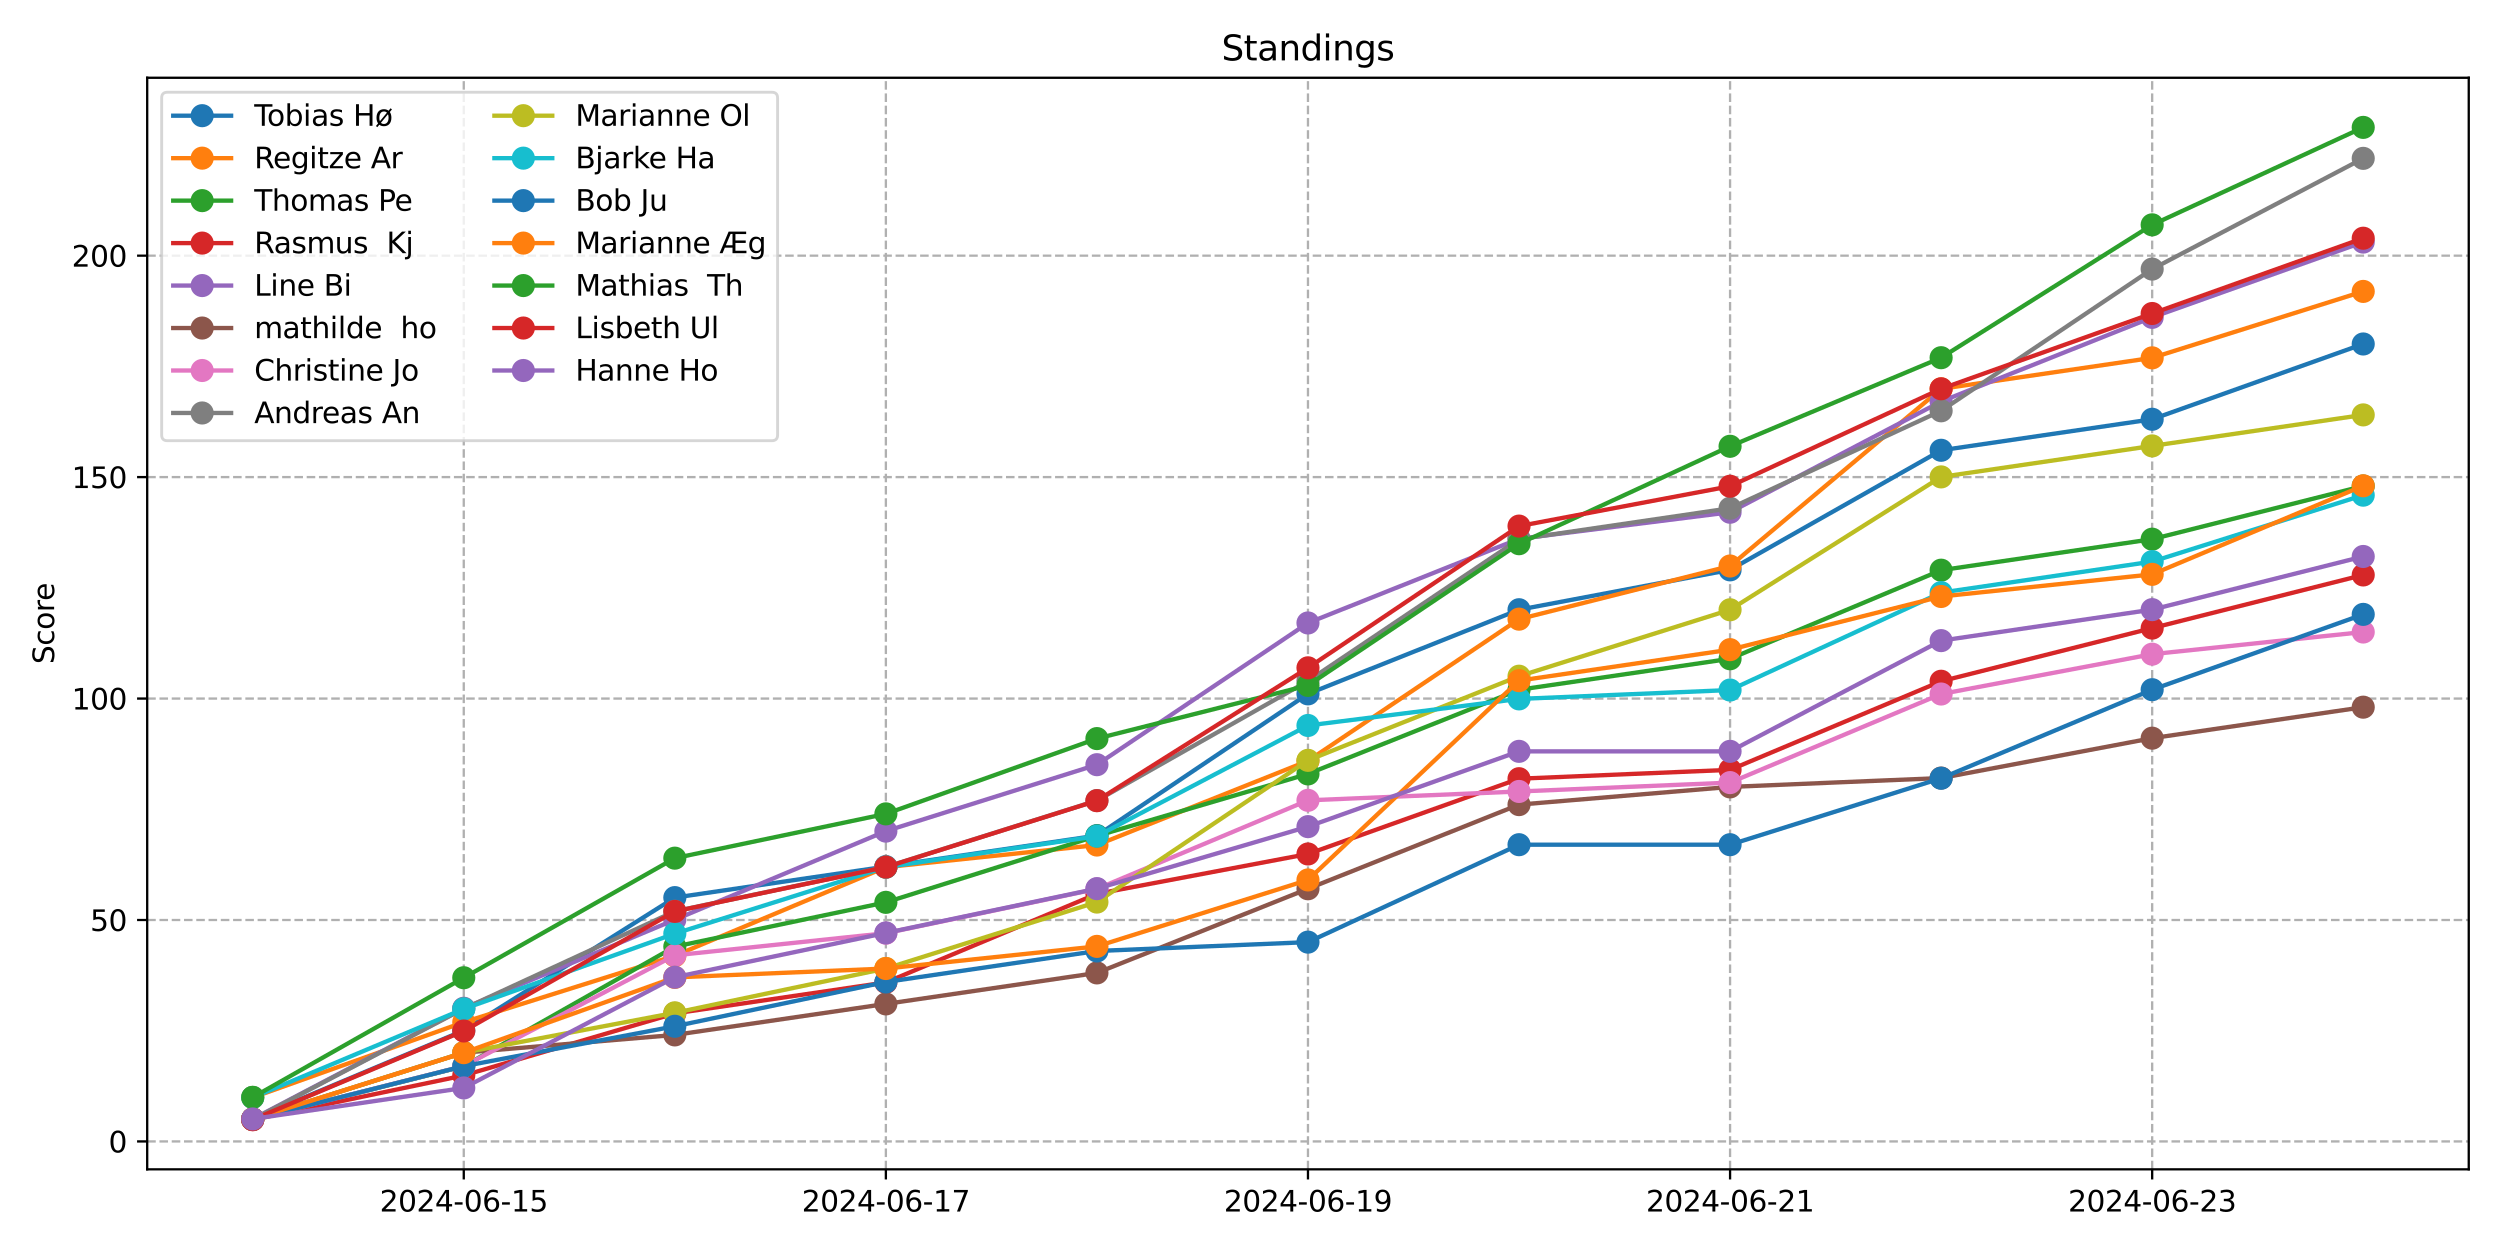 <?xml version="1.0" encoding="utf-8" standalone="no"?>
<!DOCTYPE svg PUBLIC "-//W3C//DTD SVG 1.1//EN"
  "http://www.w3.org/Graphics/SVG/1.1/DTD/svg11.dtd">
<svg xmlns:xlink="http://www.w3.org/1999/xlink" width="864pt" height="432pt" viewBox="0 0 864 432" xmlns="http://www.w3.org/2000/svg" version="1.1">
 <defs>
  <style type="text/css">*{stroke-linejoin: round; stroke-linecap: butt}</style>
 </defs>
 <g id="figure_1">
  <g id="patch_1">
   <path d="M 0 432 
L 864 432 
L 864 0 
L 0 0 
z
" style="fill: #ffffff"/>
  </g>
  <g id="axes_1">
   <g id="patch_2">
    <path d="M 50.87 404.12 
L 853.2 404.12 
L 853.2 26.88 
L 50.87 26.88 
z
" style="fill: #ffffff"/>
   </g>
   <g id="matplotlib.axis_1">
    <g id="xtick_1">
     <g id="line2d_1">
      <path d="M 160.279 404.12 
L 160.279 26.88 
" clip-path="url(#pea04d1ffe7)" style="fill: none; stroke-dasharray: 2.96,1.28; stroke-dashoffset: 0; stroke: #b0b0b0; stroke-width: 0.8"/>
     </g>
     <g id="line2d_2">
      <defs>
       <path id="mdf242ffb7c" d="M 0 0 
L 0 3.5 
" style="stroke: #000000; stroke-width: 0.8"/>
      </defs>
      <g>
       <use xlink:href="#mdf242ffb7c" x="160.279" y="404.12" style="stroke: #000000; stroke-width: 0.8"/>
      </g>
     </g>
     <g id="text_1">
      <!-- 2024-06-15 -->
      <g transform="translate(131.221 418.718) scale(0.1 -0.1)">
       <defs>
        <path id="DejaVuSans-32" d="M 1228 531 
L 3431 531 
L 3431 0 
L 469 0 
L 469 531 
Q 828 903 1448 1529 
Q 2069 2156 2228 2338 
Q 2531 2678 2651 2914 
Q 2772 3150 2772 3378 
Q 2772 3750 2511 3984 
Q 2250 4219 1831 4219 
Q 1534 4219 1204 4116 
Q 875 4013 500 3803 
L 500 4441 
Q 881 4594 1212 4672 
Q 1544 4750 1819 4750 
Q 2544 4750 2975 4387 
Q 3406 4025 3406 3419 
Q 3406 3131 3298 2873 
Q 3191 2616 2906 2266 
Q 2828 2175 2409 1742 
Q 1991 1309 1228 531 
z
" transform="scale(0.016)"/>
        <path id="DejaVuSans-30" d="M 2034 4250 
Q 1547 4250 1301 3770 
Q 1056 3291 1056 2328 
Q 1056 1369 1301 889 
Q 1547 409 2034 409 
Q 2525 409 2770 889 
Q 3016 1369 3016 2328 
Q 3016 3291 2770 3770 
Q 2525 4250 2034 4250 
z
M 2034 4750 
Q 2819 4750 3233 4129 
Q 3647 3509 3647 2328 
Q 3647 1150 3233 529 
Q 2819 -91 2034 -91 
Q 1250 -91 836 529 
Q 422 1150 422 2328 
Q 422 3509 836 4129 
Q 1250 4750 2034 4750 
z
" transform="scale(0.016)"/>
        <path id="DejaVuSans-34" d="M 2419 4116 
L 825 1625 
L 2419 1625 
L 2419 4116 
z
M 2253 4666 
L 3047 4666 
L 3047 1625 
L 3713 1625 
L 3713 1100 
L 3047 1100 
L 3047 0 
L 2419 0 
L 2419 1100 
L 313 1100 
L 313 1709 
L 2253 4666 
z
" transform="scale(0.016)"/>
        <path id="DejaVuSans-2d" d="M 313 2009 
L 1997 2009 
L 1997 1497 
L 313 1497 
L 313 2009 
z
" transform="scale(0.016)"/>
        <path id="DejaVuSans-36" d="M 2113 2584 
Q 1688 2584 1439 2293 
Q 1191 2003 1191 1497 
Q 1191 994 1439 701 
Q 1688 409 2113 409 
Q 2538 409 2786 701 
Q 3034 994 3034 1497 
Q 3034 2003 2786 2293 
Q 2538 2584 2113 2584 
z
M 3366 4563 
L 3366 3988 
Q 3128 4100 2886 4159 
Q 2644 4219 2406 4219 
Q 1781 4219 1451 3797 
Q 1122 3375 1075 2522 
Q 1259 2794 1537 2939 
Q 1816 3084 2150 3084 
Q 2853 3084 3261 2657 
Q 3669 2231 3669 1497 
Q 3669 778 3244 343 
Q 2819 -91 2113 -91 
Q 1303 -91 875 529 
Q 447 1150 447 2328 
Q 447 3434 972 4092 
Q 1497 4750 2381 4750 
Q 2619 4750 2861 4703 
Q 3103 4656 3366 4563 
z
" transform="scale(0.016)"/>
        <path id="DejaVuSans-31" d="M 794 531 
L 1825 531 
L 1825 4091 
L 703 3866 
L 703 4441 
L 1819 4666 
L 2450 4666 
L 2450 531 
L 3481 531 
L 3481 0 
L 794 0 
L 794 531 
z
" transform="scale(0.016)"/>
        <path id="DejaVuSans-35" d="M 691 4666 
L 3169 4666 
L 3169 4134 
L 1269 4134 
L 1269 2991 
Q 1406 3038 1543 3061 
Q 1681 3084 1819 3084 
Q 2600 3084 3056 2656 
Q 3513 2228 3513 1497 
Q 3513 744 3044 326 
Q 2575 -91 1722 -91 
Q 1428 -91 1123 -41 
Q 819 9 494 109 
L 494 744 
Q 775 591 1075 516 
Q 1375 441 1709 441 
Q 2250 441 2565 725 
Q 2881 1009 2881 1497 
Q 2881 1984 2565 2268 
Q 2250 2553 1709 2553 
Q 1456 2553 1204 2497 
Q 953 2441 691 2322 
L 691 4666 
z
" transform="scale(0.016)"/>
       </defs>
       <use xlink:href="#DejaVuSans-32"/>
       <use xlink:href="#DejaVuSans-30" x="63.623"/>
       <use xlink:href="#DejaVuSans-32" x="127.246"/>
       <use xlink:href="#DejaVuSans-34" x="190.869"/>
       <use xlink:href="#DejaVuSans-2d" x="254.492"/>
       <use xlink:href="#DejaVuSans-30" x="290.576"/>
       <use xlink:href="#DejaVuSans-36" x="354.199"/>
       <use xlink:href="#DejaVuSans-2d" x="417.822"/>
       <use xlink:href="#DejaVuSans-31" x="453.906"/>
       <use xlink:href="#DejaVuSans-35" x="517.529"/>
      </g>
     </g>
    </g>
    <g id="xtick_2">
     <g id="line2d_3">
      <path d="M 306.157 404.12 
L 306.157 26.88 
" clip-path="url(#pea04d1ffe7)" style="fill: none; stroke-dasharray: 2.96,1.28; stroke-dashoffset: 0; stroke: #b0b0b0; stroke-width: 0.8"/>
     </g>
     <g id="line2d_4">
      <g>
       <use xlink:href="#mdf242ffb7c" x="306.157" y="404.12" style="stroke: #000000; stroke-width: 0.8"/>
      </g>
     </g>
     <g id="text_2">
      <!-- 2024-06-17 -->
      <g transform="translate(277.099 418.718) scale(0.1 -0.1)">
       <defs>
        <path id="DejaVuSans-37" d="M 525 4666 
L 3525 4666 
L 3525 4397 
L 1831 0 
L 1172 0 
L 2766 4134 
L 525 4134 
L 525 4666 
z
" transform="scale(0.016)"/>
       </defs>
       <use xlink:href="#DejaVuSans-32"/>
       <use xlink:href="#DejaVuSans-30" x="63.623"/>
       <use xlink:href="#DejaVuSans-32" x="127.246"/>
       <use xlink:href="#DejaVuSans-34" x="190.869"/>
       <use xlink:href="#DejaVuSans-2d" x="254.492"/>
       <use xlink:href="#DejaVuSans-30" x="290.576"/>
       <use xlink:href="#DejaVuSans-36" x="354.199"/>
       <use xlink:href="#DejaVuSans-2d" x="417.822"/>
       <use xlink:href="#DejaVuSans-31" x="453.906"/>
       <use xlink:href="#DejaVuSans-37" x="517.529"/>
      </g>
     </g>
    </g>
    <g id="xtick_3">
     <g id="line2d_5">
      <path d="M 452.035 404.12 
L 452.035 26.88 
" clip-path="url(#pea04d1ffe7)" style="fill: none; stroke-dasharray: 2.96,1.28; stroke-dashoffset: 0; stroke: #b0b0b0; stroke-width: 0.8"/>
     </g>
     <g id="line2d_6">
      <g>
       <use xlink:href="#mdf242ffb7c" x="452.035" y="404.12" style="stroke: #000000; stroke-width: 0.8"/>
      </g>
     </g>
     <g id="text_3">
      <!-- 2024-06-19 -->
      <g transform="translate(422.977 418.718) scale(0.1 -0.1)">
       <defs>
        <path id="DejaVuSans-39" d="M 703 97 
L 703 672 
Q 941 559 1184 500 
Q 1428 441 1663 441 
Q 2288 441 2617 861 
Q 2947 1281 2994 2138 
Q 2813 1869 2534 1725 
Q 2256 1581 1919 1581 
Q 1219 1581 811 2004 
Q 403 2428 403 3163 
Q 403 3881 828 4315 
Q 1253 4750 1959 4750 
Q 2769 4750 3195 4129 
Q 3622 3509 3622 2328 
Q 3622 1225 3098 567 
Q 2575 -91 1691 -91 
Q 1453 -91 1209 -44 
Q 966 3 703 97 
z
M 1959 2075 
Q 2384 2075 2632 2365 
Q 2881 2656 2881 3163 
Q 2881 3666 2632 3958 
Q 2384 4250 1959 4250 
Q 1534 4250 1286 3958 
Q 1038 3666 1038 3163 
Q 1038 2656 1286 2365 
Q 1534 2075 1959 2075 
z
" transform="scale(0.016)"/>
       </defs>
       <use xlink:href="#DejaVuSans-32"/>
       <use xlink:href="#DejaVuSans-30" x="63.623"/>
       <use xlink:href="#DejaVuSans-32" x="127.246"/>
       <use xlink:href="#DejaVuSans-34" x="190.869"/>
       <use xlink:href="#DejaVuSans-2d" x="254.492"/>
       <use xlink:href="#DejaVuSans-30" x="290.576"/>
       <use xlink:href="#DejaVuSans-36" x="354.199"/>
       <use xlink:href="#DejaVuSans-2d" x="417.822"/>
       <use xlink:href="#DejaVuSans-31" x="453.906"/>
       <use xlink:href="#DejaVuSans-39" x="517.529"/>
      </g>
     </g>
    </g>
    <g id="xtick_4">
     <g id="line2d_7">
      <path d="M 597.913 404.12 
L 597.913 26.88 
" clip-path="url(#pea04d1ffe7)" style="fill: none; stroke-dasharray: 2.96,1.28; stroke-dashoffset: 0; stroke: #b0b0b0; stroke-width: 0.8"/>
     </g>
     <g id="line2d_8">
      <g>
       <use xlink:href="#mdf242ffb7c" x="597.913" y="404.12" style="stroke: #000000; stroke-width: 0.8"/>
      </g>
     </g>
     <g id="text_4">
      <!-- 2024-06-21 -->
      <g transform="translate(568.855 418.718) scale(0.1 -0.1)">
       <use xlink:href="#DejaVuSans-32"/>
       <use xlink:href="#DejaVuSans-30" x="63.623"/>
       <use xlink:href="#DejaVuSans-32" x="127.246"/>
       <use xlink:href="#DejaVuSans-34" x="190.869"/>
       <use xlink:href="#DejaVuSans-2d" x="254.492"/>
       <use xlink:href="#DejaVuSans-30" x="290.576"/>
       <use xlink:href="#DejaVuSans-36" x="354.199"/>
       <use xlink:href="#DejaVuSans-2d" x="417.822"/>
       <use xlink:href="#DejaVuSans-32" x="453.906"/>
       <use xlink:href="#DejaVuSans-31" x="517.529"/>
      </g>
     </g>
    </g>
    <g id="xtick_5">
     <g id="line2d_9">
      <path d="M 743.791 404.12 
L 743.791 26.88 
" clip-path="url(#pea04d1ffe7)" style="fill: none; stroke-dasharray: 2.96,1.28; stroke-dashoffset: 0; stroke: #b0b0b0; stroke-width: 0.8"/>
     </g>
     <g id="line2d_10">
      <g>
       <use xlink:href="#mdf242ffb7c" x="743.791" y="404.12" style="stroke: #000000; stroke-width: 0.8"/>
      </g>
     </g>
     <g id="text_5">
      <!-- 2024-06-23 -->
      <g transform="translate(714.734 418.718) scale(0.1 -0.1)">
       <defs>
        <path id="DejaVuSans-33" d="M 2597 2516 
Q 3050 2419 3304 2112 
Q 3559 1806 3559 1356 
Q 3559 666 3084 287 
Q 2609 -91 1734 -91 
Q 1441 -91 1130 -33 
Q 819 25 488 141 
L 488 750 
Q 750 597 1062 519 
Q 1375 441 1716 441 
Q 2309 441 2620 675 
Q 2931 909 2931 1356 
Q 2931 1769 2642 2001 
Q 2353 2234 1838 2234 
L 1294 2234 
L 1294 2753 
L 1863 2753 
Q 2328 2753 2575 2939 
Q 2822 3125 2822 3475 
Q 2822 3834 2567 4026 
Q 2313 4219 1838 4219 
Q 1578 4219 1281 4162 
Q 984 4106 628 3988 
L 628 4550 
Q 988 4650 1302 4700 
Q 1616 4750 1894 4750 
Q 2613 4750 3031 4423 
Q 3450 4097 3450 3541 
Q 3450 3153 3228 2886 
Q 3006 2619 2597 2516 
z
" transform="scale(0.016)"/>
       </defs>
       <use xlink:href="#DejaVuSans-32"/>
       <use xlink:href="#DejaVuSans-30" x="63.623"/>
       <use xlink:href="#DejaVuSans-32" x="127.246"/>
       <use xlink:href="#DejaVuSans-34" x="190.869"/>
       <use xlink:href="#DejaVuSans-2d" x="254.492"/>
       <use xlink:href="#DejaVuSans-30" x="290.576"/>
       <use xlink:href="#DejaVuSans-36" x="354.199"/>
       <use xlink:href="#DejaVuSans-2d" x="417.822"/>
       <use xlink:href="#DejaVuSans-32" x="453.906"/>
       <use xlink:href="#DejaVuSans-33" x="517.529"/>
      </g>
     </g>
    </g>
   </g>
   <g id="matplotlib.axis_2">
    <g id="ytick_1">
     <g id="line2d_11">
      <path d="M 50.87 394.481 
L 853.2 394.481 
" clip-path="url(#pea04d1ffe7)" style="fill: none; stroke-dasharray: 2.96,1.28; stroke-dashoffset: 0; stroke: #b0b0b0; stroke-width: 0.8"/>
     </g>
     <g id="line2d_12">
      <defs>
       <path id="m40a701296a" d="M 0 0 
L -3.5 0 
" style="stroke: #000000; stroke-width: 0.8"/>
      </defs>
      <g>
       <use xlink:href="#m40a701296a" x="50.87" y="394.481" style="stroke: #000000; stroke-width: 0.8"/>
      </g>
     </g>
     <g id="text_6">
      <!-- 0 -->
      <g transform="translate(37.508 398.281) scale(0.1 -0.1)">
       <use xlink:href="#DejaVuSans-30"/>
      </g>
     </g>
    </g>
    <g id="ytick_2">
     <g id="line2d_13">
      <path d="M 50.87 317.95 
L 853.2 317.95 
" clip-path="url(#pea04d1ffe7)" style="fill: none; stroke-dasharray: 2.96,1.28; stroke-dashoffset: 0; stroke: #b0b0b0; stroke-width: 0.8"/>
     </g>
     <g id="line2d_14">
      <g>
       <use xlink:href="#m40a701296a" x="50.87" y="317.95" style="stroke: #000000; stroke-width: 0.8"/>
      </g>
     </g>
     <g id="text_7">
      <!-- 50 -->
      <g transform="translate(31.145 321.749) scale(0.1 -0.1)">
       <use xlink:href="#DejaVuSans-35"/>
       <use xlink:href="#DejaVuSans-30" x="63.623"/>
      </g>
     </g>
    </g>
    <g id="ytick_3">
     <g id="line2d_15">
      <path d="M 50.87 241.419 
L 853.2 241.419 
" clip-path="url(#pea04d1ffe7)" style="fill: none; stroke-dasharray: 2.96,1.28; stroke-dashoffset: 0; stroke: #b0b0b0; stroke-width: 0.8"/>
     </g>
     <g id="line2d_16">
      <g>
       <use xlink:href="#m40a701296a" x="50.87" y="241.419" style="stroke: #000000; stroke-width: 0.8"/>
      </g>
     </g>
     <g id="text_8">
      <!-- 100 -->
      <g transform="translate(24.782 245.218) scale(0.1 -0.1)">
       <use xlink:href="#DejaVuSans-31"/>
       <use xlink:href="#DejaVuSans-30" x="63.623"/>
       <use xlink:href="#DejaVuSans-30" x="127.246"/>
      </g>
     </g>
    </g>
    <g id="ytick_4">
     <g id="line2d_17">
      <path d="M 50.87 164.888 
L 853.2 164.888 
" clip-path="url(#pea04d1ffe7)" style="fill: none; stroke-dasharray: 2.96,1.28; stroke-dashoffset: 0; stroke: #b0b0b0; stroke-width: 0.8"/>
     </g>
     <g id="line2d_18">
      <g>
       <use xlink:href="#m40a701296a" x="50.87" y="164.888" style="stroke: #000000; stroke-width: 0.8"/>
      </g>
     </g>
     <g id="text_9">
      <!-- 150 -->
      <g transform="translate(24.782 168.687) scale(0.1 -0.1)">
       <use xlink:href="#DejaVuSans-31"/>
       <use xlink:href="#DejaVuSans-35" x="63.623"/>
       <use xlink:href="#DejaVuSans-30" x="127.246"/>
      </g>
     </g>
    </g>
    <g id="ytick_5">
     <g id="line2d_19">
      <path d="M 50.87 88.356 
L 853.2 88.356 
" clip-path="url(#pea04d1ffe7)" style="fill: none; stroke-dasharray: 2.96,1.28; stroke-dashoffset: 0; stroke: #b0b0b0; stroke-width: 0.8"/>
     </g>
     <g id="line2d_20">
      <g>
       <use xlink:href="#m40a701296a" x="50.87" y="88.356" style="stroke: #000000; stroke-width: 0.8"/>
      </g>
     </g>
     <g id="text_10">
      <!-- 200 -->
      <g transform="translate(24.782 92.156) scale(0.1 -0.1)">
       <use xlink:href="#DejaVuSans-32"/>
       <use xlink:href="#DejaVuSans-30" x="63.623"/>
       <use xlink:href="#DejaVuSans-30" x="127.246"/>
      </g>
     </g>
    </g>
    <g id="text_11">
     <!-- Score -->
     <g transform="translate(18.703 229.502) rotate(-90) scale(0.1 -0.1)">
      <defs>
       <path id="DejaVuSans-53" d="M 3425 4513 
L 3425 3897 
Q 3066 4069 2747 4153 
Q 2428 4238 2131 4238 
Q 1616 4238 1336 4038 
Q 1056 3838 1056 3469 
Q 1056 3159 1242 3001 
Q 1428 2844 1947 2747 
L 2328 2669 
Q 3034 2534 3370 2195 
Q 3706 1856 3706 1288 
Q 3706 609 3251 259 
Q 2797 -91 1919 -91 
Q 1588 -91 1214 -16 
Q 841 59 441 206 
L 441 856 
Q 825 641 1194 531 
Q 1563 422 1919 422 
Q 2459 422 2753 634 
Q 3047 847 3047 1241 
Q 3047 1584 2836 1778 
Q 2625 1972 2144 2069 
L 1759 2144 
Q 1053 2284 737 2584 
Q 422 2884 422 3419 
Q 422 4038 858 4394 
Q 1294 4750 2059 4750 
Q 2388 4750 2728 4690 
Q 3069 4631 3425 4513 
z
" transform="scale(0.016)"/>
       <path id="DejaVuSans-63" d="M 3122 3366 
L 3122 2828 
Q 2878 2963 2633 3030 
Q 2388 3097 2138 3097 
Q 1578 3097 1268 2742 
Q 959 2388 959 1747 
Q 959 1106 1268 751 
Q 1578 397 2138 397 
Q 2388 397 2633 464 
Q 2878 531 3122 666 
L 3122 134 
Q 2881 22 2623 -34 
Q 2366 -91 2075 -91 
Q 1284 -91 818 406 
Q 353 903 353 1747 
Q 353 2603 823 3093 
Q 1294 3584 2113 3584 
Q 2378 3584 2631 3529 
Q 2884 3475 3122 3366 
z
" transform="scale(0.016)"/>
       <path id="DejaVuSans-6f" d="M 1959 3097 
Q 1497 3097 1228 2736 
Q 959 2375 959 1747 
Q 959 1119 1226 758 
Q 1494 397 1959 397 
Q 2419 397 2687 759 
Q 2956 1122 2956 1747 
Q 2956 2369 2687 2733 
Q 2419 3097 1959 3097 
z
M 1959 3584 
Q 2709 3584 3137 3096 
Q 3566 2609 3566 1747 
Q 3566 888 3137 398 
Q 2709 -91 1959 -91 
Q 1206 -91 779 398 
Q 353 888 353 1747 
Q 353 2609 779 3096 
Q 1206 3584 1959 3584 
z
" transform="scale(0.016)"/>
       <path id="DejaVuSans-72" d="M 2631 2963 
Q 2534 3019 2420 3045 
Q 2306 3072 2169 3072 
Q 1681 3072 1420 2755 
Q 1159 2438 1159 1844 
L 1159 0 
L 581 0 
L 581 3500 
L 1159 3500 
L 1159 2956 
Q 1341 3275 1631 3429 
Q 1922 3584 2338 3584 
Q 2397 3584 2469 3576 
Q 2541 3569 2628 3553 
L 2631 2963 
z
" transform="scale(0.016)"/>
       <path id="DejaVuSans-65" d="M 3597 1894 
L 3597 1613 
L 953 1613 
Q 991 1019 1311 708 
Q 1631 397 2203 397 
Q 2534 397 2845 478 
Q 3156 559 3463 722 
L 3463 178 
Q 3153 47 2828 -22 
Q 2503 -91 2169 -91 
Q 1331 -91 842 396 
Q 353 884 353 1716 
Q 353 2575 817 3079 
Q 1281 3584 2069 3584 
Q 2775 3584 3186 3129 
Q 3597 2675 3597 1894 
z
M 3022 2063 
Q 3016 2534 2758 2815 
Q 2500 3097 2075 3097 
Q 1594 3097 1305 2825 
Q 1016 2553 972 2059 
L 3022 2063 
z
" transform="scale(0.016)"/>
      </defs>
      <use xlink:href="#DejaVuSans-53"/>
      <use xlink:href="#DejaVuSans-63" x="63.477"/>
      <use xlink:href="#DejaVuSans-6f" x="118.457"/>
      <use xlink:href="#DejaVuSans-72" x="179.639"/>
      <use xlink:href="#DejaVuSans-65" x="218.502"/>
     </g>
    </g>
   </g>
   <g id="line2d_21">
    <path d="M 87.34 386.741 
L 160.279 356.128 
L 233.218 310.21 
L 306.157 299.495 
L 379.096 288.781 
L 452.035 239.801 
L 524.974 210.719 
L 597.913 196.943 
L 670.852 155.616 
L 743.791 144.902 
L 816.73 118.881 
" clip-path="url(#pea04d1ffe7)" style="fill: none; stroke: #1f77b4; stroke-width: 1.5; stroke-linecap: square"/>
    <defs>
     <path id="m5814e9cd48" d="M 0 3.5 
C 0.928 3.5 1.819 3.131 2.475 2.475 
C 3.131 1.819 3.5 0.928 3.5 0 
C 3.5 -0.928 3.131 -1.819 2.475 -2.475 
C 1.819 -3.131 0.928 -3.5 0 -3.5 
C -0.928 -3.5 -1.819 -3.131 -2.475 -2.475 
C -3.131 -1.819 -3.5 -0.928 -3.5 0 
C -3.5 0.928 -3.131 1.819 -2.475 2.475 
C -1.819 3.131 -0.928 3.5 0 3.5 
z
" style="stroke: #1f77b4"/>
    </defs>
    <g clip-path="url(#pea04d1ffe7)">
     <use xlink:href="#m5814e9cd48" x="87.34" y="386.741" style="fill: #1f77b4; stroke: #1f77b4"/>
     <use xlink:href="#m5814e9cd48" x="160.279" y="356.128" style="fill: #1f77b4; stroke: #1f77b4"/>
     <use xlink:href="#m5814e9cd48" x="233.218" y="310.21" style="fill: #1f77b4; stroke: #1f77b4"/>
     <use xlink:href="#m5814e9cd48" x="306.157" y="299.495" style="fill: #1f77b4; stroke: #1f77b4"/>
     <use xlink:href="#m5814e9cd48" x="379.096" y="288.781" style="fill: #1f77b4; stroke: #1f77b4"/>
     <use xlink:href="#m5814e9cd48" x="452.035" y="239.801" style="fill: #1f77b4; stroke: #1f77b4"/>
     <use xlink:href="#m5814e9cd48" x="524.974" y="210.719" style="fill: #1f77b4; stroke: #1f77b4"/>
     <use xlink:href="#m5814e9cd48" x="597.913" y="196.943" style="fill: #1f77b4; stroke: #1f77b4"/>
     <use xlink:href="#m5814e9cd48" x="670.852" y="155.616" style="fill: #1f77b4; stroke: #1f77b4"/>
     <use xlink:href="#m5814e9cd48" x="743.791" y="144.902" style="fill: #1f77b4; stroke: #1f77b4"/>
     <use xlink:href="#m5814e9cd48" x="816.73" y="118.881" style="fill: #1f77b4; stroke: #1f77b4"/>
    </g>
   </g>
   <g id="line2d_22">
    <path d="M 87.34 379.287 
L 160.279 353.267 
L 233.218 330.307 
L 306.157 299.695 
L 379.096 292.042 
L 452.035 262.96 
L 524.974 213.98 
L 597.913 195.612 
L 670.852 134.387 
L 743.791 123.673 
L 816.73 100.713 
" clip-path="url(#pea04d1ffe7)" style="fill: none; stroke: #ff7f0e; stroke-width: 1.5; stroke-linecap: square"/>
    <defs>
     <path id="mccda9d9901" d="M 0 3.5 
C 0.928 3.5 1.819 3.131 2.475 2.475 
C 3.131 1.819 3.5 0.928 3.5 0 
C 3.5 -0.928 3.131 -1.819 2.475 -2.475 
C 1.819 -3.131 0.928 -3.5 0 -3.5 
C -0.928 -3.5 -1.819 -3.131 -2.475 -2.475 
C -3.131 -1.819 -3.5 -0.928 -3.5 0 
C -3.5 0.928 -3.131 1.819 -2.475 2.475 
C -1.819 3.131 -0.928 3.5 0 3.5 
z
" style="stroke: #ff7f0e"/>
    </defs>
    <g clip-path="url(#pea04d1ffe7)">
     <use xlink:href="#mccda9d9901" x="87.34" y="379.287" style="fill: #ff7f0e; stroke: #ff7f0e"/>
     <use xlink:href="#mccda9d9901" x="160.279" y="353.267" style="fill: #ff7f0e; stroke: #ff7f0e"/>
     <use xlink:href="#mccda9d9901" x="233.218" y="330.307" style="fill: #ff7f0e; stroke: #ff7f0e"/>
     <use xlink:href="#mccda9d9901" x="306.157" y="299.695" style="fill: #ff7f0e; stroke: #ff7f0e"/>
     <use xlink:href="#mccda9d9901" x="379.096" y="292.042" style="fill: #ff7f0e; stroke: #ff7f0e"/>
     <use xlink:href="#mccda9d9901" x="452.035" y="262.96" style="fill: #ff7f0e; stroke: #ff7f0e"/>
     <use xlink:href="#mccda9d9901" x="524.974" y="213.98" style="fill: #ff7f0e; stroke: #ff7f0e"/>
     <use xlink:href="#mccda9d9901" x="597.913" y="195.612" style="fill: #ff7f0e; stroke: #ff7f0e"/>
     <use xlink:href="#mccda9d9901" x="670.852" y="134.387" style="fill: #ff7f0e; stroke: #ff7f0e"/>
     <use xlink:href="#mccda9d9901" x="743.791" y="123.673" style="fill: #ff7f0e; stroke: #ff7f0e"/>
     <use xlink:href="#mccda9d9901" x="816.73" y="100.713" style="fill: #ff7f0e; stroke: #ff7f0e"/>
    </g>
   </g>
   <g id="line2d_23">
    <path d="M 87.34 386.853 
L 160.279 368.486 
L 233.218 327.159 
L 306.157 311.853 
L 379.096 288.893 
L 452.035 267.465 
L 524.974 238.383 
L 597.913 227.668 
L 670.852 197.056 
L 743.791 186.341 
L 816.73 167.974 
" clip-path="url(#pea04d1ffe7)" style="fill: none; stroke: #2ca02c; stroke-width: 1.5; stroke-linecap: square"/>
    <defs>
     <path id="mff1fbc3f31" d="M 0 3.5 
C 0.928 3.5 1.819 3.131 2.475 2.475 
C 3.131 1.819 3.5 0.928 3.5 0 
C 3.5 -0.928 3.131 -1.819 2.475 -2.475 
C 1.819 -3.131 0.928 -3.5 0 -3.5 
C -0.928 -3.5 -1.819 -3.131 -2.475 -2.475 
C -3.131 -1.819 -3.5 -0.928 -3.5 0 
C -3.5 0.928 -3.131 1.819 -2.475 2.475 
C -1.819 3.131 -0.928 3.5 0 3.5 
z
" style="stroke: #2ca02c"/>
    </defs>
    <g clip-path="url(#pea04d1ffe7)">
     <use xlink:href="#mff1fbc3f31" x="87.34" y="386.853" style="fill: #2ca02c; stroke: #2ca02c"/>
     <use xlink:href="#mff1fbc3f31" x="160.279" y="368.486" style="fill: #2ca02c; stroke: #2ca02c"/>
     <use xlink:href="#mff1fbc3f31" x="233.218" y="327.159" style="fill: #2ca02c; stroke: #2ca02c"/>
     <use xlink:href="#mff1fbc3f31" x="306.157" y="311.853" style="fill: #2ca02c; stroke: #2ca02c"/>
     <use xlink:href="#mff1fbc3f31" x="379.096" y="288.893" style="fill: #2ca02c; stroke: #2ca02c"/>
     <use xlink:href="#mff1fbc3f31" x="452.035" y="267.465" style="fill: #2ca02c; stroke: #2ca02c"/>
     <use xlink:href="#mff1fbc3f31" x="524.974" y="238.383" style="fill: #2ca02c; stroke: #2ca02c"/>
     <use xlink:href="#mff1fbc3f31" x="597.913" y="227.668" style="fill: #2ca02c; stroke: #2ca02c"/>
     <use xlink:href="#mff1fbc3f31" x="670.852" y="197.056" style="fill: #2ca02c; stroke: #2ca02c"/>
     <use xlink:href="#mff1fbc3f31" x="743.791" y="186.341" style="fill: #2ca02c; stroke: #2ca02c"/>
     <use xlink:href="#mff1fbc3f31" x="816.73" y="167.974" style="fill: #2ca02c; stroke: #2ca02c"/>
    </g>
   </g>
   <g id="line2d_24">
    <path d="M 87.34 386.973 
L 160.279 371.666 
L 233.218 350.238 
L 306.157 339.523 
L 379.096 308.911 
L 452.035 295.135 
L 524.974 269.115 
L 597.913 266.053 
L 670.852 235.441 
L 743.791 217.073 
L 816.73 198.706 
" clip-path="url(#pea04d1ffe7)" style="fill: none; stroke: #d62728; stroke-width: 1.5; stroke-linecap: square"/>
    <defs>
     <path id="m6567d6d376" d="M 0 3.5 
C 0.928 3.5 1.819 3.131 2.475 2.475 
C 3.131 1.819 3.5 0.928 3.5 0 
C 3.5 -0.928 3.131 -1.819 2.475 -2.475 
C 1.819 -3.131 0.928 -3.5 0 -3.5 
C -0.928 -3.5 -1.819 -3.131 -2.475 -2.475 
C -3.131 -1.819 -3.5 -0.928 -3.5 0 
C -3.5 0.928 -3.131 1.819 -2.475 2.475 
C -1.819 3.131 -0.928 3.5 0 3.5 
z
" style="stroke: #d62728"/>
    </defs>
    <g clip-path="url(#pea04d1ffe7)">
     <use xlink:href="#m6567d6d376" x="87.34" y="386.973" style="fill: #d62728; stroke: #d62728"/>
     <use xlink:href="#m6567d6d376" x="160.279" y="371.666" style="fill: #d62728; stroke: #d62728"/>
     <use xlink:href="#m6567d6d376" x="233.218" y="350.238" style="fill: #d62728; stroke: #d62728"/>
     <use xlink:href="#m6567d6d376" x="306.157" y="339.523" style="fill: #d62728; stroke: #d62728"/>
     <use xlink:href="#m6567d6d376" x="379.096" y="308.911" style="fill: #d62728; stroke: #d62728"/>
     <use xlink:href="#m6567d6d376" x="452.035" y="295.135" style="fill: #d62728; stroke: #d62728"/>
     <use xlink:href="#m6567d6d376" x="524.974" y="269.115" style="fill: #d62728; stroke: #d62728"/>
     <use xlink:href="#m6567d6d376" x="597.913" y="266.053" style="fill: #d62728; stroke: #d62728"/>
     <use xlink:href="#m6567d6d376" x="670.852" y="235.441" style="fill: #d62728; stroke: #d62728"/>
     <use xlink:href="#m6567d6d376" x="743.791" y="217.073" style="fill: #d62728; stroke: #d62728"/>
     <use xlink:href="#m6567d6d376" x="816.73" y="198.706" style="fill: #d62728; stroke: #d62728"/>
    </g>
   </g>
   <g id="line2d_25">
    <path d="M 87.34 386.725 
L 160.279 348.459 
L 233.218 317.846 
L 306.157 287.234 
L 379.096 264.275 
L 452.035 215.295 
L 524.974 186.213 
L 597.913 177.029 
L 670.852 138.763 
L 743.791 109.681 
L 816.73 83.661 
" clip-path="url(#pea04d1ffe7)" style="fill: none; stroke: #9467bd; stroke-width: 1.5; stroke-linecap: square"/>
    <defs>
     <path id="m587c56bb74" d="M 0 3.5 
C 0.928 3.5 1.819 3.131 2.475 2.475 
C 3.131 1.819 3.5 0.928 3.5 0 
C 3.5 -0.928 3.131 -1.819 2.475 -2.475 
C 1.819 -3.131 0.928 -3.5 0 -3.5 
C -0.928 -3.5 -1.819 -3.131 -2.475 -2.475 
C -3.131 -1.819 -3.5 -0.928 -3.5 0 
C -3.5 0.928 -3.131 1.819 -2.475 2.475 
C -1.819 3.131 -0.928 3.5 0 3.5 
z
" style="stroke: #9467bd"/>
    </defs>
    <g clip-path="url(#pea04d1ffe7)">
     <use xlink:href="#m587c56bb74" x="87.34" y="386.725" style="fill: #9467bd; stroke: #9467bd"/>
     <use xlink:href="#m587c56bb74" x="160.279" y="348.459" style="fill: #9467bd; stroke: #9467bd"/>
     <use xlink:href="#m587c56bb74" x="233.218" y="317.846" style="fill: #9467bd; stroke: #9467bd"/>
     <use xlink:href="#m587c56bb74" x="306.157" y="287.234" style="fill: #9467bd; stroke: #9467bd"/>
     <use xlink:href="#m587c56bb74" x="379.096" y="264.275" style="fill: #9467bd; stroke: #9467bd"/>
     <use xlink:href="#m587c56bb74" x="452.035" y="215.295" style="fill: #9467bd; stroke: #9467bd"/>
     <use xlink:href="#m587c56bb74" x="524.974" y="186.213" style="fill: #9467bd; stroke: #9467bd"/>
     <use xlink:href="#m587c56bb74" x="597.913" y="177.029" style="fill: #9467bd; stroke: #9467bd"/>
     <use xlink:href="#m587c56bb74" x="670.852" y="138.763" style="fill: #9467bd; stroke: #9467bd"/>
     <use xlink:href="#m587c56bb74" x="743.791" y="109.681" style="fill: #9467bd; stroke: #9467bd"/>
     <use xlink:href="#m587c56bb74" x="816.73" y="83.661" style="fill: #9467bd; stroke: #9467bd"/>
    </g>
   </g>
   <g id="line2d_26">
    <path d="M 87.34 386.748 
L 160.279 363.789 
L 233.218 357.666 
L 306.157 346.952 
L 379.096 336.238 
L 452.035 307.156 
L 524.974 278.074 
L 597.913 271.951 
L 670.852 268.89 
L 743.791 255.115 
L 816.73 244.4 
" clip-path="url(#pea04d1ffe7)" style="fill: none; stroke: #8c564b; stroke-width: 1.5; stroke-linecap: square"/>
    <defs>
     <path id="m9f84bb216d" d="M 0 3.5 
C 0.928 3.5 1.819 3.131 2.475 2.475 
C 3.131 1.819 3.5 0.928 3.5 0 
C 3.5 -0.928 3.131 -1.819 2.475 -2.475 
C 1.819 -3.131 0.928 -3.5 0 -3.5 
C -0.928 -3.5 -1.819 -3.131 -2.475 -2.475 
C -3.131 -1.819 -3.5 -0.928 -3.5 0 
C -3.5 0.928 -3.131 1.819 -2.475 2.475 
C -1.819 3.131 -0.928 3.5 0 3.5 
z
" style="stroke: #8c564b"/>
    </defs>
    <g clip-path="url(#pea04d1ffe7)">
     <use xlink:href="#m9f84bb216d" x="87.34" y="386.748" style="fill: #8c564b; stroke: #8c564b"/>
     <use xlink:href="#m9f84bb216d" x="160.279" y="363.789" style="fill: #8c564b; stroke: #8c564b"/>
     <use xlink:href="#m9f84bb216d" x="233.218" y="357.666" style="fill: #8c564b; stroke: #8c564b"/>
     <use xlink:href="#m9f84bb216d" x="306.157" y="346.952" style="fill: #8c564b; stroke: #8c564b"/>
     <use xlink:href="#m9f84bb216d" x="379.096" y="336.238" style="fill: #8c564b; stroke: #8c564b"/>
     <use xlink:href="#m9f84bb216d" x="452.035" y="307.156" style="fill: #8c564b; stroke: #8c564b"/>
     <use xlink:href="#m9f84bb216d" x="524.974" y="278.074" style="fill: #8c564b; stroke: #8c564b"/>
     <use xlink:href="#m9f84bb216d" x="597.913" y="271.951" style="fill: #8c564b; stroke: #8c564b"/>
     <use xlink:href="#m9f84bb216d" x="670.852" y="268.89" style="fill: #8c564b; stroke: #8c564b"/>
     <use xlink:href="#m9f84bb216d" x="743.791" y="255.115" style="fill: #8c564b; stroke: #8c564b"/>
     <use xlink:href="#m9f84bb216d" x="816.73" y="244.4" style="fill: #8c564b; stroke: #8c564b"/>
    </g>
   </g>
   <g id="line2d_27">
    <path d="M 87.34 386.795 
L 160.279 368.428 
L 233.218 330.162 
L 306.157 322.509 
L 379.096 307.202 
L 452.035 276.59 
L 524.974 273.529 
L 597.913 270.467 
L 670.852 239.855 
L 743.791 226.079 
L 816.73 218.426 
" clip-path="url(#pea04d1ffe7)" style="fill: none; stroke: #e377c2; stroke-width: 1.5; stroke-linecap: square"/>
    <defs>
     <path id="md42c1f36e5" d="M 0 3.5 
C 0.928 3.5 1.819 3.131 2.475 2.475 
C 3.131 1.819 3.5 0.928 3.5 0 
C 3.5 -0.928 3.131 -1.819 2.475 -2.475 
C 1.819 -3.131 0.928 -3.5 0 -3.5 
C -0.928 -3.5 -1.819 -3.131 -2.475 -2.475 
C -3.131 -1.819 -3.5 -0.928 -3.5 0 
C -3.5 0.928 -3.131 1.819 -2.475 2.475 
C -1.819 3.131 -0.928 3.5 0 3.5 
z
" style="stroke: #e377c2"/>
    </defs>
    <g clip-path="url(#pea04d1ffe7)">
     <use xlink:href="#md42c1f36e5" x="87.34" y="386.795" style="fill: #e377c2; stroke: #e377c2"/>
     <use xlink:href="#md42c1f36e5" x="160.279" y="368.428" style="fill: #e377c2; stroke: #e377c2"/>
     <use xlink:href="#md42c1f36e5" x="233.218" y="330.162" style="fill: #e377c2; stroke: #e377c2"/>
     <use xlink:href="#md42c1f36e5" x="306.157" y="322.509" style="fill: #e377c2; stroke: #e377c2"/>
     <use xlink:href="#md42c1f36e5" x="379.096" y="307.202" style="fill: #e377c2; stroke: #e377c2"/>
     <use xlink:href="#md42c1f36e5" x="452.035" y="276.59" style="fill: #e377c2; stroke: #e377c2"/>
     <use xlink:href="#md42c1f36e5" x="524.974" y="273.529" style="fill: #e377c2; stroke: #e377c2"/>
     <use xlink:href="#md42c1f36e5" x="597.913" y="270.467" style="fill: #e377c2; stroke: #e377c2"/>
     <use xlink:href="#md42c1f36e5" x="670.852" y="239.855" style="fill: #e377c2; stroke: #e377c2"/>
     <use xlink:href="#md42c1f36e5" x="743.791" y="226.079" style="fill: #e377c2; stroke: #e377c2"/>
     <use xlink:href="#md42c1f36e5" x="816.73" y="218.426" style="fill: #e377c2; stroke: #e377c2"/>
    </g>
   </g>
   <g id="line2d_28">
    <path d="M 87.34 386.875 
L 160.279 348.609 
L 233.218 314.936 
L 306.157 299.629 
L 379.096 276.67 
L 452.035 235.343 
L 524.974 186.363 
L 597.913 175.649 
L 670.852 141.975 
L 743.791 92.995 
L 816.73 54.729 
" clip-path="url(#pea04d1ffe7)" style="fill: none; stroke: #7f7f7f; stroke-width: 1.5; stroke-linecap: square"/>
    <defs>
     <path id="m5ae8d71424" d="M 0 3.5 
C 0.928 3.5 1.819 3.131 2.475 2.475 
C 3.131 1.819 3.5 0.928 3.5 0 
C 3.5 -0.928 3.131 -1.819 2.475 -2.475 
C 1.819 -3.131 0.928 -3.5 0 -3.5 
C -0.928 -3.5 -1.819 -3.131 -2.475 -2.475 
C -3.131 -1.819 -3.5 -0.928 -3.5 0 
C -3.5 0.928 -3.131 1.819 -2.475 2.475 
C -1.819 3.131 -0.928 3.5 0 3.5 
z
" style="stroke: #7f7f7f"/>
    </defs>
    <g clip-path="url(#pea04d1ffe7)">
     <use xlink:href="#m5ae8d71424" x="87.34" y="386.875" style="fill: #7f7f7f; stroke: #7f7f7f"/>
     <use xlink:href="#m5ae8d71424" x="160.279" y="348.609" style="fill: #7f7f7f; stroke: #7f7f7f"/>
     <use xlink:href="#m5ae8d71424" x="233.218" y="314.936" style="fill: #7f7f7f; stroke: #7f7f7f"/>
     <use xlink:href="#m5ae8d71424" x="306.157" y="299.629" style="fill: #7f7f7f; stroke: #7f7f7f"/>
     <use xlink:href="#m5ae8d71424" x="379.096" y="276.67" style="fill: #7f7f7f; stroke: #7f7f7f"/>
     <use xlink:href="#m5ae8d71424" x="452.035" y="235.343" style="fill: #7f7f7f; stroke: #7f7f7f"/>
     <use xlink:href="#m5ae8d71424" x="524.974" y="186.363" style="fill: #7f7f7f; stroke: #7f7f7f"/>
     <use xlink:href="#m5ae8d71424" x="597.913" y="175.649" style="fill: #7f7f7f; stroke: #7f7f7f"/>
     <use xlink:href="#m5ae8d71424" x="670.852" y="141.975" style="fill: #7f7f7f; stroke: #7f7f7f"/>
     <use xlink:href="#m5ae8d71424" x="743.791" y="92.995" style="fill: #7f7f7f; stroke: #7f7f7f"/>
     <use xlink:href="#m5ae8d71424" x="816.73" y="54.729" style="fill: #7f7f7f; stroke: #7f7f7f"/>
    </g>
   </g>
   <g id="line2d_29">
    <path d="M 87.34 386.757 
L 160.279 363.798 
L 233.218 350.022 
L 306.157 334.716 
L 379.096 311.756 
L 452.035 262.776 
L 524.974 233.694 
L 597.913 210.735 
L 670.852 164.816 
L 743.791 154.102 
L 816.73 143.388 
" clip-path="url(#pea04d1ffe7)" style="fill: none; stroke: #bcbd22; stroke-width: 1.5; stroke-linecap: square"/>
    <defs>
     <path id="m864ac7f3f5" d="M 0 3.5 
C 0.928 3.5 1.819 3.131 2.475 2.475 
C 3.131 1.819 3.5 0.928 3.5 0 
C 3.5 -0.928 3.131 -1.819 2.475 -2.475 
C 1.819 -3.131 0.928 -3.5 0 -3.5 
C -0.928 -3.5 -1.819 -3.131 -2.475 -2.475 
C -3.131 -1.819 -3.5 -0.928 -3.5 0 
C -3.5 0.928 -3.131 1.819 -2.475 2.475 
C -1.819 3.131 -0.928 3.5 0 3.5 
z
" style="stroke: #bcbd22"/>
    </defs>
    <g clip-path="url(#pea04d1ffe7)">
     <use xlink:href="#m864ac7f3f5" x="87.34" y="386.757" style="fill: #bcbd22; stroke: #bcbd22"/>
     <use xlink:href="#m864ac7f3f5" x="160.279" y="363.798" style="fill: #bcbd22; stroke: #bcbd22"/>
     <use xlink:href="#m864ac7f3f5" x="233.218" y="350.022" style="fill: #bcbd22; stroke: #bcbd22"/>
     <use xlink:href="#m864ac7f3f5" x="306.157" y="334.716" style="fill: #bcbd22; stroke: #bcbd22"/>
     <use xlink:href="#m864ac7f3f5" x="379.096" y="311.756" style="fill: #bcbd22; stroke: #bcbd22"/>
     <use xlink:href="#m864ac7f3f5" x="452.035" y="262.776" style="fill: #bcbd22; stroke: #bcbd22"/>
     <use xlink:href="#m864ac7f3f5" x="524.974" y="233.694" style="fill: #bcbd22; stroke: #bcbd22"/>
     <use xlink:href="#m864ac7f3f5" x="597.913" y="210.735" style="fill: #bcbd22; stroke: #bcbd22"/>
     <use xlink:href="#m864ac7f3f5" x="670.852" y="164.816" style="fill: #bcbd22; stroke: #bcbd22"/>
     <use xlink:href="#m864ac7f3f5" x="743.791" y="154.102" style="fill: #bcbd22; stroke: #bcbd22"/>
     <use xlink:href="#m864ac7f3f5" x="816.73" y="143.388" style="fill: #bcbd22; stroke: #bcbd22"/>
    </g>
   </g>
   <g id="line2d_30">
    <path d="M 87.34 379.295 
L 160.279 348.682 
L 233.218 322.662 
L 306.157 299.702 
L 379.096 288.988 
L 452.035 250.722 
L 524.974 241.538 
L 597.913 238.477 
L 670.852 204.803 
L 743.791 194.089 
L 816.73 171.13 
" clip-path="url(#pea04d1ffe7)" style="fill: none; stroke: #17becf; stroke-width: 1.5; stroke-linecap: square"/>
    <defs>
     <path id="m6ec5beaa05" d="M 0 3.5 
C 0.928 3.5 1.819 3.131 2.475 2.475 
C 3.131 1.819 3.5 0.928 3.5 0 
C 3.5 -0.928 3.131 -1.819 2.475 -2.475 
C 1.819 -3.131 0.928 -3.5 0 -3.5 
C -0.928 -3.5 -1.819 -3.131 -2.475 -2.475 
C -3.131 -1.819 -3.5 -0.928 -3.5 0 
C -3.5 0.928 -3.131 1.819 -2.475 2.475 
C -1.819 3.131 -0.928 3.5 0 3.5 
z
" style="stroke: #17becf"/>
    </defs>
    <g clip-path="url(#pea04d1ffe7)">
     <use xlink:href="#m6ec5beaa05" x="87.34" y="379.295" style="fill: #17becf; stroke: #17becf"/>
     <use xlink:href="#m6ec5beaa05" x="160.279" y="348.682" style="fill: #17becf; stroke: #17becf"/>
     <use xlink:href="#m6ec5beaa05" x="233.218" y="322.662" style="fill: #17becf; stroke: #17becf"/>
     <use xlink:href="#m6ec5beaa05" x="306.157" y="299.702" style="fill: #17becf; stroke: #17becf"/>
     <use xlink:href="#m6ec5beaa05" x="379.096" y="288.988" style="fill: #17becf; stroke: #17becf"/>
     <use xlink:href="#m6ec5beaa05" x="452.035" y="250.722" style="fill: #17becf; stroke: #17becf"/>
     <use xlink:href="#m6ec5beaa05" x="524.974" y="241.538" style="fill: #17becf; stroke: #17becf"/>
     <use xlink:href="#m6ec5beaa05" x="597.913" y="238.477" style="fill: #17becf; stroke: #17becf"/>
     <use xlink:href="#m6ec5beaa05" x="670.852" y="204.803" style="fill: #17becf; stroke: #17becf"/>
     <use xlink:href="#m6ec5beaa05" x="743.791" y="194.089" style="fill: #17becf; stroke: #17becf"/>
     <use xlink:href="#m6ec5beaa05" x="816.73" y="171.13" style="fill: #17becf; stroke: #17becf"/>
    </g>
   </g>
   <g id="line2d_31">
    <path d="M 87.34 386.824 
L 160.279 368.456 
L 233.218 354.68 
L 306.157 339.374 
L 379.096 328.66 
L 452.035 325.599 
L 524.974 291.925 
L 597.913 291.925 
L 670.852 268.965 
L 743.791 238.353 
L 816.73 212.332 
" clip-path="url(#pea04d1ffe7)" style="fill: none; stroke: #1f77b4; stroke-width: 1.5; stroke-linecap: square"/>
    <g clip-path="url(#pea04d1ffe7)">
     <use xlink:href="#m5814e9cd48" x="87.34" y="386.824" style="fill: #1f77b4; stroke: #1f77b4"/>
     <use xlink:href="#m5814e9cd48" x="160.279" y="368.456" style="fill: #1f77b4; stroke: #1f77b4"/>
     <use xlink:href="#m5814e9cd48" x="233.218" y="354.68" style="fill: #1f77b4; stroke: #1f77b4"/>
     <use xlink:href="#m5814e9cd48" x="306.157" y="339.374" style="fill: #1f77b4; stroke: #1f77b4"/>
     <use xlink:href="#m5814e9cd48" x="379.096" y="328.66" style="fill: #1f77b4; stroke: #1f77b4"/>
     <use xlink:href="#m5814e9cd48" x="452.035" y="325.599" style="fill: #1f77b4; stroke: #1f77b4"/>
     <use xlink:href="#m5814e9cd48" x="524.974" y="291.925" style="fill: #1f77b4; stroke: #1f77b4"/>
     <use xlink:href="#m5814e9cd48" x="597.913" y="291.925" style="fill: #1f77b4; stroke: #1f77b4"/>
     <use xlink:href="#m5814e9cd48" x="670.852" y="268.965" style="fill: #1f77b4; stroke: #1f77b4"/>
     <use xlink:href="#m5814e9cd48" x="743.791" y="238.353" style="fill: #1f77b4; stroke: #1f77b4"/>
     <use xlink:href="#m5814e9cd48" x="816.73" y="212.332" style="fill: #1f77b4; stroke: #1f77b4"/>
    </g>
   </g>
   <g id="line2d_32">
    <path d="M 87.34 386.762 
L 160.279 363.803 
L 233.218 337.782 
L 306.157 334.721 
L 379.096 327.068 
L 452.035 304.108 
L 524.974 235.23 
L 597.913 224.516 
L 670.852 206.148 
L 743.791 198.495 
L 816.73 167.883 
" clip-path="url(#pea04d1ffe7)" style="fill: none; stroke: #ff7f0e; stroke-width: 1.5; stroke-linecap: square"/>
    <g clip-path="url(#pea04d1ffe7)">
     <use xlink:href="#mccda9d9901" x="87.34" y="386.762" style="fill: #ff7f0e; stroke: #ff7f0e"/>
     <use xlink:href="#mccda9d9901" x="160.279" y="363.803" style="fill: #ff7f0e; stroke: #ff7f0e"/>
     <use xlink:href="#mccda9d9901" x="233.218" y="337.782" style="fill: #ff7f0e; stroke: #ff7f0e"/>
     <use xlink:href="#mccda9d9901" x="306.157" y="334.721" style="fill: #ff7f0e; stroke: #ff7f0e"/>
     <use xlink:href="#mccda9d9901" x="379.096" y="327.068" style="fill: #ff7f0e; stroke: #ff7f0e"/>
     <use xlink:href="#mccda9d9901" x="452.035" y="304.108" style="fill: #ff7f0e; stroke: #ff7f0e"/>
     <use xlink:href="#mccda9d9901" x="524.974" y="235.23" style="fill: #ff7f0e; stroke: #ff7f0e"/>
     <use xlink:href="#mccda9d9901" x="597.913" y="224.516" style="fill: #ff7f0e; stroke: #ff7f0e"/>
     <use xlink:href="#mccda9d9901" x="670.852" y="206.148" style="fill: #ff7f0e; stroke: #ff7f0e"/>
     <use xlink:href="#mccda9d9901" x="743.791" y="198.495" style="fill: #ff7f0e; stroke: #ff7f0e"/>
     <use xlink:href="#mccda9d9901" x="816.73" y="167.883" style="fill: #ff7f0e; stroke: #ff7f0e"/>
    </g>
   </g>
   <g id="line2d_33">
    <path d="M 87.34 379.234 
L 160.279 337.907 
L 233.218 296.58 
L 306.157 281.274 
L 379.096 255.254 
L 452.035 236.886 
L 524.974 187.906 
L 597.913 154.232 
L 670.852 123.62 
L 743.791 77.701 
L 816.73 44.027 
" clip-path="url(#pea04d1ffe7)" style="fill: none; stroke: #2ca02c; stroke-width: 1.5; stroke-linecap: square"/>
    <g clip-path="url(#pea04d1ffe7)">
     <use xlink:href="#mff1fbc3f31" x="87.34" y="379.234" style="fill: #2ca02c; stroke: #2ca02c"/>
     <use xlink:href="#mff1fbc3f31" x="160.279" y="337.907" style="fill: #2ca02c; stroke: #2ca02c"/>
     <use xlink:href="#mff1fbc3f31" x="233.218" y="296.58" style="fill: #2ca02c; stroke: #2ca02c"/>
     <use xlink:href="#mff1fbc3f31" x="306.157" y="281.274" style="fill: #2ca02c; stroke: #2ca02c"/>
     <use xlink:href="#mff1fbc3f31" x="379.096" y="255.254" style="fill: #2ca02c; stroke: #2ca02c"/>
     <use xlink:href="#mff1fbc3f31" x="452.035" y="236.886" style="fill: #2ca02c; stroke: #2ca02c"/>
     <use xlink:href="#mff1fbc3f31" x="524.974" y="187.906" style="fill: #2ca02c; stroke: #2ca02c"/>
     <use xlink:href="#mff1fbc3f31" x="597.913" y="154.232" style="fill: #2ca02c; stroke: #2ca02c"/>
     <use xlink:href="#mff1fbc3f31" x="670.852" y="123.62" style="fill: #2ca02c; stroke: #2ca02c"/>
     <use xlink:href="#mff1fbc3f31" x="743.791" y="77.701" style="fill: #2ca02c; stroke: #2ca02c"/>
     <use xlink:href="#mff1fbc3f31" x="816.73" y="44.027" style="fill: #2ca02c; stroke: #2ca02c"/>
    </g>
   </g>
   <g id="line2d_34">
    <path d="M 87.34 386.922 
L 160.279 356.31 
L 233.218 314.983 
L 306.157 299.676 
L 379.096 276.717 
L 452.035 230.798 
L 524.974 181.818 
L 597.913 168.043 
L 670.852 134.369 
L 743.791 108.348 
L 816.73 82.328 
" clip-path="url(#pea04d1ffe7)" style="fill: none; stroke: #d62728; stroke-width: 1.5; stroke-linecap: square"/>
    <g clip-path="url(#pea04d1ffe7)">
     <use xlink:href="#m6567d6d376" x="87.34" y="386.922" style="fill: #d62728; stroke: #d62728"/>
     <use xlink:href="#m6567d6d376" x="160.279" y="356.31" style="fill: #d62728; stroke: #d62728"/>
     <use xlink:href="#m6567d6d376" x="233.218" y="314.983" style="fill: #d62728; stroke: #d62728"/>
     <use xlink:href="#m6567d6d376" x="306.157" y="299.676" style="fill: #d62728; stroke: #d62728"/>
     <use xlink:href="#m6567d6d376" x="379.096" y="276.717" style="fill: #d62728; stroke: #d62728"/>
     <use xlink:href="#m6567d6d376" x="452.035" y="230.798" style="fill: #d62728; stroke: #d62728"/>
     <use xlink:href="#m6567d6d376" x="524.974" y="181.818" style="fill: #d62728; stroke: #d62728"/>
     <use xlink:href="#m6567d6d376" x="597.913" y="168.043" style="fill: #d62728; stroke: #d62728"/>
     <use xlink:href="#m6567d6d376" x="670.852" y="134.369" style="fill: #d62728; stroke: #d62728"/>
     <use xlink:href="#m6567d6d376" x="743.791" y="108.348" style="fill: #d62728; stroke: #d62728"/>
     <use xlink:href="#m6567d6d376" x="816.73" y="82.328" style="fill: #d62728; stroke: #d62728"/>
    </g>
   </g>
   <g id="line2d_35">
    <path d="M 87.34 386.705 
L 160.279 375.991 
L 233.218 337.725 
L 306.157 322.419 
L 379.096 307.113 
L 452.035 285.684 
L 524.974 259.664 
L 597.913 259.664 
L 670.852 221.398 
L 743.791 210.684 
L 816.73 192.316 
" clip-path="url(#pea04d1ffe7)" style="fill: none; stroke: #9467bd; stroke-width: 1.5; stroke-linecap: square"/>
    <g clip-path="url(#pea04d1ffe7)">
     <use xlink:href="#m587c56bb74" x="87.34" y="386.705" style="fill: #9467bd; stroke: #9467bd"/>
     <use xlink:href="#m587c56bb74" x="160.279" y="375.991" style="fill: #9467bd; stroke: #9467bd"/>
     <use xlink:href="#m587c56bb74" x="233.218" y="337.725" style="fill: #9467bd; stroke: #9467bd"/>
     <use xlink:href="#m587c56bb74" x="306.157" y="322.419" style="fill: #9467bd; stroke: #9467bd"/>
     <use xlink:href="#m587c56bb74" x="379.096" y="307.113" style="fill: #9467bd; stroke: #9467bd"/>
     <use xlink:href="#m587c56bb74" x="452.035" y="285.684" style="fill: #9467bd; stroke: #9467bd"/>
     <use xlink:href="#m587c56bb74" x="524.974" y="259.664" style="fill: #9467bd; stroke: #9467bd"/>
     <use xlink:href="#m587c56bb74" x="597.913" y="259.664" style="fill: #9467bd; stroke: #9467bd"/>
     <use xlink:href="#m587c56bb74" x="670.852" y="221.398" style="fill: #9467bd; stroke: #9467bd"/>
     <use xlink:href="#m587c56bb74" x="743.791" y="210.684" style="fill: #9467bd; stroke: #9467bd"/>
     <use xlink:href="#m587c56bb74" x="816.73" y="192.316" style="fill: #9467bd; stroke: #9467bd"/>
    </g>
   </g>
   <g id="patch_3">
    <path d="M 50.87 404.12 
L 50.87 26.88 
" style="fill: none; stroke: #000000; stroke-width: 0.8; stroke-linejoin: miter; stroke-linecap: square"/>
   </g>
   <g id="patch_4">
    <path d="M 853.2 404.12 
L 853.2 26.88 
" style="fill: none; stroke: #000000; stroke-width: 0.8; stroke-linejoin: miter; stroke-linecap: square"/>
   </g>
   <g id="patch_5">
    <path d="M 50.87 404.12 
L 853.2 404.12 
" style="fill: none; stroke: #000000; stroke-width: 0.8; stroke-linejoin: miter; stroke-linecap: square"/>
   </g>
   <g id="patch_6">
    <path d="M 50.87 26.88 
L 853.2 26.88 
" style="fill: none; stroke: #000000; stroke-width: 0.8; stroke-linejoin: miter; stroke-linecap: square"/>
   </g>
   <g id="text_12">
    <!-- Standings -->
    <g transform="translate(422.181 20.88) scale(0.12 -0.12)">
     <defs>
      <path id="DejaVuSans-74" d="M 1172 4494 
L 1172 3500 
L 2356 3500 
L 2356 3053 
L 1172 3053 
L 1172 1153 
Q 1172 725 1289 603 
Q 1406 481 1766 481 
L 2356 481 
L 2356 0 
L 1766 0 
Q 1100 0 847 248 
Q 594 497 594 1153 
L 594 3053 
L 172 3053 
L 172 3500 
L 594 3500 
L 594 4494 
L 1172 4494 
z
" transform="scale(0.016)"/>
      <path id="DejaVuSans-61" d="M 2194 1759 
Q 1497 1759 1228 1600 
Q 959 1441 959 1056 
Q 959 750 1161 570 
Q 1363 391 1709 391 
Q 2188 391 2477 730 
Q 2766 1069 2766 1631 
L 2766 1759 
L 2194 1759 
z
M 3341 1997 
L 3341 0 
L 2766 0 
L 2766 531 
Q 2569 213 2275 61 
Q 1981 -91 1556 -91 
Q 1019 -91 701 211 
Q 384 513 384 1019 
Q 384 1609 779 1909 
Q 1175 2209 1959 2209 
L 2766 2209 
L 2766 2266 
Q 2766 2663 2505 2880 
Q 2244 3097 1772 3097 
Q 1472 3097 1187 3025 
Q 903 2953 641 2809 
L 641 3341 
Q 956 3463 1253 3523 
Q 1550 3584 1831 3584 
Q 2591 3584 2966 3190 
Q 3341 2797 3341 1997 
z
" transform="scale(0.016)"/>
      <path id="DejaVuSans-6e" d="M 3513 2113 
L 3513 0 
L 2938 0 
L 2938 2094 
Q 2938 2591 2744 2837 
Q 2550 3084 2163 3084 
Q 1697 3084 1428 2787 
Q 1159 2491 1159 1978 
L 1159 0 
L 581 0 
L 581 3500 
L 1159 3500 
L 1159 2956 
Q 1366 3272 1645 3428 
Q 1925 3584 2291 3584 
Q 2894 3584 3203 3211 
Q 3513 2838 3513 2113 
z
" transform="scale(0.016)"/>
      <path id="DejaVuSans-64" d="M 2906 2969 
L 2906 4863 
L 3481 4863 
L 3481 0 
L 2906 0 
L 2906 525 
Q 2725 213 2448 61 
Q 2172 -91 1784 -91 
Q 1150 -91 751 415 
Q 353 922 353 1747 
Q 353 2572 751 3078 
Q 1150 3584 1784 3584 
Q 2172 3584 2448 3432 
Q 2725 3281 2906 2969 
z
M 947 1747 
Q 947 1113 1208 752 
Q 1469 391 1925 391 
Q 2381 391 2643 752 
Q 2906 1113 2906 1747 
Q 2906 2381 2643 2742 
Q 2381 3103 1925 3103 
Q 1469 3103 1208 2742 
Q 947 2381 947 1747 
z
" transform="scale(0.016)"/>
      <path id="DejaVuSans-69" d="M 603 3500 
L 1178 3500 
L 1178 0 
L 603 0 
L 603 3500 
z
M 603 4863 
L 1178 4863 
L 1178 4134 
L 603 4134 
L 603 4863 
z
" transform="scale(0.016)"/>
      <path id="DejaVuSans-67" d="M 2906 1791 
Q 2906 2416 2648 2759 
Q 2391 3103 1925 3103 
Q 1463 3103 1205 2759 
Q 947 2416 947 1791 
Q 947 1169 1205 825 
Q 1463 481 1925 481 
Q 2391 481 2648 825 
Q 2906 1169 2906 1791 
z
M 3481 434 
Q 3481 -459 3084 -895 
Q 2688 -1331 1869 -1331 
Q 1566 -1331 1297 -1286 
Q 1028 -1241 775 -1147 
L 775 -588 
Q 1028 -725 1275 -790 
Q 1522 -856 1778 -856 
Q 2344 -856 2625 -561 
Q 2906 -266 2906 331 
L 2906 616 
Q 2728 306 2450 153 
Q 2172 0 1784 0 
Q 1141 0 747 490 
Q 353 981 353 1791 
Q 353 2603 747 3093 
Q 1141 3584 1784 3584 
Q 2172 3584 2450 3431 
Q 2728 3278 2906 2969 
L 2906 3500 
L 3481 3500 
L 3481 434 
z
" transform="scale(0.016)"/>
      <path id="DejaVuSans-73" d="M 2834 3397 
L 2834 2853 
Q 2591 2978 2328 3040 
Q 2066 3103 1784 3103 
Q 1356 3103 1142 2972 
Q 928 2841 928 2578 
Q 928 2378 1081 2264 
Q 1234 2150 1697 2047 
L 1894 2003 
Q 2506 1872 2764 1633 
Q 3022 1394 3022 966 
Q 3022 478 2636 193 
Q 2250 -91 1575 -91 
Q 1294 -91 989 -36 
Q 684 19 347 128 
L 347 722 
Q 666 556 975 473 
Q 1284 391 1588 391 
Q 1994 391 2212 530 
Q 2431 669 2431 922 
Q 2431 1156 2273 1281 
Q 2116 1406 1581 1522 
L 1381 1569 
Q 847 1681 609 1914 
Q 372 2147 372 2553 
Q 372 3047 722 3315 
Q 1072 3584 1716 3584 
Q 2034 3584 2315 3537 
Q 2597 3491 2834 3397 
z
" transform="scale(0.016)"/>
     </defs>
     <use xlink:href="#DejaVuSans-53"/>
     <use xlink:href="#DejaVuSans-74" x="63.477"/>
     <use xlink:href="#DejaVuSans-61" x="102.686"/>
     <use xlink:href="#DejaVuSans-6e" x="163.965"/>
     <use xlink:href="#DejaVuSans-64" x="227.344"/>
     <use xlink:href="#DejaVuSans-69" x="290.82"/>
     <use xlink:href="#DejaVuSans-6e" x="318.604"/>
     <use xlink:href="#DejaVuSans-67" x="381.982"/>
     <use xlink:href="#DejaVuSans-73" x="445.459"/>
    </g>
   </g>
   <g id="legend_1">
    <g id="patch_7">
     <path d="M 57.87 152.305 
L 266.736 152.305 
Q 268.736 152.305 268.736 150.305 
L 268.736 33.88 
Q 268.736 31.88 266.736 31.88 
L 57.87 31.88 
Q 55.87 31.88 55.87 33.88 
L 55.87 150.305 
Q 55.87 152.305 57.87 152.305 
z
" style="fill: #ffffff; opacity: 0.8; stroke: #cccccc; stroke-linejoin: miter"/>
    </g>
    <g id="line2d_36">
     <path d="M 59.87 39.978 
L 69.87 39.978 
L 79.87 39.978 
" style="fill: none; stroke: #1f77b4; stroke-width: 1.5; stroke-linecap: square"/>
     <g>
      <use xlink:href="#m5814e9cd48" x="69.87" y="39.978" style="fill: #1f77b4; stroke: #1f77b4"/>
     </g>
    </g>
    <g id="text_13">
     <!-- Tobias Hø -->
     <g transform="translate(87.87 43.478) scale(0.1 -0.1)">
      <defs>
       <path id="DejaVuSans-54" d="M -19 4666 
L 3928 4666 
L 3928 4134 
L 2272 4134 
L 2272 0 
L 1638 0 
L 1638 4134 
L -19 4134 
L -19 4666 
z
" transform="scale(0.016)"/>
       <path id="DejaVuSans-62" d="M 3116 1747 
Q 3116 2381 2855 2742 
Q 2594 3103 2138 3103 
Q 1681 3103 1420 2742 
Q 1159 2381 1159 1747 
Q 1159 1113 1420 752 
Q 1681 391 2138 391 
Q 2594 391 2855 752 
Q 3116 1113 3116 1747 
z
M 1159 2969 
Q 1341 3281 1617 3432 
Q 1894 3584 2278 3584 
Q 2916 3584 3314 3078 
Q 3713 2572 3713 1747 
Q 3713 922 3314 415 
Q 2916 -91 2278 -91 
Q 1894 -91 1617 61 
Q 1341 213 1159 525 
L 1159 0 
L 581 0 
L 581 4863 
L 1159 4863 
L 1159 2969 
z
" transform="scale(0.016)"/>
       <path id="DejaVuSans-20" transform="scale(0.016)"/>
       <path id="DejaVuSans-48" d="M 628 4666 
L 1259 4666 
L 1259 2753 
L 3553 2753 
L 3553 4666 
L 4184 4666 
L 4184 0 
L 3553 0 
L 3553 2222 
L 1259 2222 
L 1259 0 
L 628 0 
L 628 4666 
z
" transform="scale(0.016)"/>
       <path id="DejaVuSans-f8" d="M 2828 2503 
L 1306 653 
Q 1434 522 1595 459 
Q 1756 397 1959 397 
Q 2419 397 2687 759 
Q 2956 1122 2956 1747 
Q 2956 1994 2925 2176 
Q 2894 2359 2828 2503 
z
M 2606 2841 
Q 2475 2969 2314 3033 
Q 2153 3097 1959 3097 
Q 1488 3097 1223 2730 
Q 959 2363 959 1703 
Q 959 1478 989 1306 
Q 1019 1134 1081 991 
L 2606 2841 
z
M 691 519 
Q 522 759 437 1067 
Q 353 1375 353 1747 
Q 353 2609 779 3096 
Q 1206 3584 1959 3584 
Q 2250 3584 2498 3504 
Q 2747 3425 2956 3263 
L 3391 3788 
L 3688 3541 
L 3231 2981 
Q 3397 2741 3481 2431 
Q 3566 2122 3566 1747 
Q 3566 888 3137 398 
Q 2709 -91 1959 -91 
Q 1659 -91 1407 -9 
Q 1156 72 959 231 
L 525 -294 
L 225 -50 
L 691 519 
z
" transform="scale(0.016)"/>
      </defs>
      <use xlink:href="#DejaVuSans-54"/>
      <use xlink:href="#DejaVuSans-6f" x="44.084"/>
      <use xlink:href="#DejaVuSans-62" x="105.266"/>
      <use xlink:href="#DejaVuSans-69" x="168.742"/>
      <use xlink:href="#DejaVuSans-61" x="196.525"/>
      <use xlink:href="#DejaVuSans-73" x="257.805"/>
      <use xlink:href="#DejaVuSans-20" x="309.904"/>
      <use xlink:href="#DejaVuSans-48" x="341.691"/>
      <use xlink:href="#DejaVuSans-f8" x="416.887"/>
     </g>
    </g>
    <g id="line2d_37">
     <path d="M 59.87 54.657 
L 69.87 54.657 
L 79.87 54.657 
" style="fill: none; stroke: #ff7f0e; stroke-width: 1.5; stroke-linecap: square"/>
     <g>
      <use xlink:href="#mccda9d9901" x="69.87" y="54.657" style="fill: #ff7f0e; stroke: #ff7f0e"/>
     </g>
    </g>
    <g id="text_14">
     <!-- Regitze Ar -->
     <g transform="translate(87.87 58.157) scale(0.1 -0.1)">
      <defs>
       <path id="DejaVuSans-52" d="M 2841 2188 
Q 3044 2119 3236 1894 
Q 3428 1669 3622 1275 
L 4263 0 
L 3584 0 
L 2988 1197 
Q 2756 1666 2539 1819 
Q 2322 1972 1947 1972 
L 1259 1972 
L 1259 0 
L 628 0 
L 628 4666 
L 2053 4666 
Q 2853 4666 3247 4331 
Q 3641 3997 3641 3322 
Q 3641 2881 3436 2590 
Q 3231 2300 2841 2188 
z
M 1259 4147 
L 1259 2491 
L 2053 2491 
Q 2509 2491 2742 2702 
Q 2975 2913 2975 3322 
Q 2975 3731 2742 3939 
Q 2509 4147 2053 4147 
L 1259 4147 
z
" transform="scale(0.016)"/>
       <path id="DejaVuSans-7a" d="M 353 3500 
L 3084 3500 
L 3084 2975 
L 922 459 
L 3084 459 
L 3084 0 
L 275 0 
L 275 525 
L 2438 3041 
L 353 3041 
L 353 3500 
z
" transform="scale(0.016)"/>
       <path id="DejaVuSans-41" d="M 2188 4044 
L 1331 1722 
L 3047 1722 
L 2188 4044 
z
M 1831 4666 
L 2547 4666 
L 4325 0 
L 3669 0 
L 3244 1197 
L 1141 1197 
L 716 0 
L 50 0 
L 1831 4666 
z
" transform="scale(0.016)"/>
      </defs>
      <use xlink:href="#DejaVuSans-52"/>
      <use xlink:href="#DejaVuSans-65" x="64.982"/>
      <use xlink:href="#DejaVuSans-67" x="126.506"/>
      <use xlink:href="#DejaVuSans-69" x="189.982"/>
      <use xlink:href="#DejaVuSans-74" x="217.766"/>
      <use xlink:href="#DejaVuSans-7a" x="256.975"/>
      <use xlink:href="#DejaVuSans-65" x="309.465"/>
      <use xlink:href="#DejaVuSans-20" x="370.988"/>
      <use xlink:href="#DejaVuSans-41" x="402.775"/>
      <use xlink:href="#DejaVuSans-72" x="471.184"/>
     </g>
    </g>
    <g id="line2d_38">
     <path d="M 59.87 69.335 
L 69.87 69.335 
L 79.87 69.335 
" style="fill: none; stroke: #2ca02c; stroke-width: 1.5; stroke-linecap: square"/>
     <g>
      <use xlink:href="#mff1fbc3f31" x="69.87" y="69.335" style="fill: #2ca02c; stroke: #2ca02c"/>
     </g>
    </g>
    <g id="text_15">
     <!-- Thomas Pe -->
     <g transform="translate(87.87 72.835) scale(0.1 -0.1)">
      <defs>
       <path id="DejaVuSans-68" d="M 3513 2113 
L 3513 0 
L 2938 0 
L 2938 2094 
Q 2938 2591 2744 2837 
Q 2550 3084 2163 3084 
Q 1697 3084 1428 2787 
Q 1159 2491 1159 1978 
L 1159 0 
L 581 0 
L 581 4863 
L 1159 4863 
L 1159 2956 
Q 1366 3272 1645 3428 
Q 1925 3584 2291 3584 
Q 2894 3584 3203 3211 
Q 3513 2838 3513 2113 
z
" transform="scale(0.016)"/>
       <path id="DejaVuSans-6d" d="M 3328 2828 
Q 3544 3216 3844 3400 
Q 4144 3584 4550 3584 
Q 5097 3584 5394 3201 
Q 5691 2819 5691 2113 
L 5691 0 
L 5113 0 
L 5113 2094 
Q 5113 2597 4934 2840 
Q 4756 3084 4391 3084 
Q 3944 3084 3684 2787 
Q 3425 2491 3425 1978 
L 3425 0 
L 2847 0 
L 2847 2094 
Q 2847 2600 2669 2842 
Q 2491 3084 2119 3084 
Q 1678 3084 1418 2786 
Q 1159 2488 1159 1978 
L 1159 0 
L 581 0 
L 581 3500 
L 1159 3500 
L 1159 2956 
Q 1356 3278 1631 3431 
Q 1906 3584 2284 3584 
Q 2666 3584 2933 3390 
Q 3200 3197 3328 2828 
z
" transform="scale(0.016)"/>
       <path id="DejaVuSans-50" d="M 1259 4147 
L 1259 2394 
L 2053 2394 
Q 2494 2394 2734 2622 
Q 2975 2850 2975 3272 
Q 2975 3691 2734 3919 
Q 2494 4147 2053 4147 
L 1259 4147 
z
M 628 4666 
L 2053 4666 
Q 2838 4666 3239 4311 
Q 3641 3956 3641 3272 
Q 3641 2581 3239 2228 
Q 2838 1875 2053 1875 
L 1259 1875 
L 1259 0 
L 628 0 
L 628 4666 
z
" transform="scale(0.016)"/>
      </defs>
      <use xlink:href="#DejaVuSans-54"/>
      <use xlink:href="#DejaVuSans-68" x="61.084"/>
      <use xlink:href="#DejaVuSans-6f" x="124.463"/>
      <use xlink:href="#DejaVuSans-6d" x="185.645"/>
      <use xlink:href="#DejaVuSans-61" x="283.057"/>
      <use xlink:href="#DejaVuSans-73" x="344.336"/>
      <use xlink:href="#DejaVuSans-20" x="396.436"/>
      <use xlink:href="#DejaVuSans-50" x="428.223"/>
      <use xlink:href="#DejaVuSans-65" x="484.9"/>
     </g>
    </g>
    <g id="line2d_39">
     <path d="M 59.87 84.013 
L 69.87 84.013 
L 79.87 84.013 
" style="fill: none; stroke: #d62728; stroke-width: 1.5; stroke-linecap: square"/>
     <g>
      <use xlink:href="#m6567d6d376" x="69.87" y="84.013" style="fill: #d62728; stroke: #d62728"/>
     </g>
    </g>
    <g id="text_16">
     <!-- Rasmus  Kj -->
     <g transform="translate(87.87 87.513) scale(0.1 -0.1)">
      <defs>
       <path id="DejaVuSans-75" d="M 544 1381 
L 544 3500 
L 1119 3500 
L 1119 1403 
Q 1119 906 1312 657 
Q 1506 409 1894 409 
Q 2359 409 2629 706 
Q 2900 1003 2900 1516 
L 2900 3500 
L 3475 3500 
L 3475 0 
L 2900 0 
L 2900 538 
Q 2691 219 2414 64 
Q 2138 -91 1772 -91 
Q 1169 -91 856 284 
Q 544 659 544 1381 
z
M 1991 3584 
L 1991 3584 
z
" transform="scale(0.016)"/>
       <path id="DejaVuSans-4b" d="M 628 4666 
L 1259 4666 
L 1259 2694 
L 3353 4666 
L 4166 4666 
L 1850 2491 
L 4331 0 
L 3500 0 
L 1259 2247 
L 1259 0 
L 628 0 
L 628 4666 
z
" transform="scale(0.016)"/>
       <path id="DejaVuSans-6a" d="M 603 3500 
L 1178 3500 
L 1178 -63 
Q 1178 -731 923 -1031 
Q 669 -1331 103 -1331 
L -116 -1331 
L -116 -844 
L 38 -844 
Q 366 -844 484 -692 
Q 603 -541 603 -63 
L 603 3500 
z
M 603 4863 
L 1178 4863 
L 1178 4134 
L 603 4134 
L 603 4863 
z
" transform="scale(0.016)"/>
      </defs>
      <use xlink:href="#DejaVuSans-52"/>
      <use xlink:href="#DejaVuSans-61" x="67.232"/>
      <use xlink:href="#DejaVuSans-73" x="128.512"/>
      <use xlink:href="#DejaVuSans-6d" x="180.611"/>
      <use xlink:href="#DejaVuSans-75" x="278.023"/>
      <use xlink:href="#DejaVuSans-73" x="341.402"/>
      <use xlink:href="#DejaVuSans-20" x="393.502"/>
      <use xlink:href="#DejaVuSans-20" x="425.289"/>
      <use xlink:href="#DejaVuSans-4b" x="457.076"/>
      <use xlink:href="#DejaVuSans-6a" x="522.652"/>
     </g>
    </g>
    <g id="line2d_40">
     <path d="M 59.87 98.691 
L 69.87 98.691 
L 79.87 98.691 
" style="fill: none; stroke: #9467bd; stroke-width: 1.5; stroke-linecap: square"/>
     <g>
      <use xlink:href="#m587c56bb74" x="69.87" y="98.691" style="fill: #9467bd; stroke: #9467bd"/>
     </g>
    </g>
    <g id="text_17">
     <!-- Line Bi -->
     <g transform="translate(87.87 102.191) scale(0.1 -0.1)">
      <defs>
       <path id="DejaVuSans-4c" d="M 628 4666 
L 1259 4666 
L 1259 531 
L 3531 531 
L 3531 0 
L 628 0 
L 628 4666 
z
" transform="scale(0.016)"/>
       <path id="DejaVuSans-42" d="M 1259 2228 
L 1259 519 
L 2272 519 
Q 2781 519 3026 730 
Q 3272 941 3272 1375 
Q 3272 1813 3026 2020 
Q 2781 2228 2272 2228 
L 1259 2228 
z
M 1259 4147 
L 1259 2741 
L 2194 2741 
Q 2656 2741 2882 2914 
Q 3109 3088 3109 3444 
Q 3109 3797 2882 3972 
Q 2656 4147 2194 4147 
L 1259 4147 
z
M 628 4666 
L 2241 4666 
Q 2963 4666 3353 4366 
Q 3744 4066 3744 3513 
Q 3744 3084 3544 2831 
Q 3344 2578 2956 2516 
Q 3422 2416 3680 2098 
Q 3938 1781 3938 1306 
Q 3938 681 3513 340 
Q 3088 0 2303 0 
L 628 0 
L 628 4666 
z
" transform="scale(0.016)"/>
      </defs>
      <use xlink:href="#DejaVuSans-4c"/>
      <use xlink:href="#DejaVuSans-69" x="55.713"/>
      <use xlink:href="#DejaVuSans-6e" x="83.496"/>
      <use xlink:href="#DejaVuSans-65" x="146.875"/>
      <use xlink:href="#DejaVuSans-20" x="208.398"/>
      <use xlink:href="#DejaVuSans-42" x="240.186"/>
      <use xlink:href="#DejaVuSans-69" x="308.789"/>
     </g>
    </g>
    <g id="line2d_41">
     <path d="M 59.87 113.369 
L 69.87 113.369 
L 79.87 113.369 
" style="fill: none; stroke: #8c564b; stroke-width: 1.5; stroke-linecap: square"/>
     <g>
      <use xlink:href="#m9f84bb216d" x="69.87" y="113.369" style="fill: #8c564b; stroke: #8c564b"/>
     </g>
    </g>
    <g id="text_18">
     <!-- mathilde  ho -->
     <g transform="translate(87.87 116.869) scale(0.1 -0.1)">
      <defs>
       <path id="DejaVuSans-6c" d="M 603 4863 
L 1178 4863 
L 1178 0 
L 603 0 
L 603 4863 
z
" transform="scale(0.016)"/>
      </defs>
      <use xlink:href="#DejaVuSans-6d"/>
      <use xlink:href="#DejaVuSans-61" x="97.412"/>
      <use xlink:href="#DejaVuSans-74" x="158.691"/>
      <use xlink:href="#DejaVuSans-68" x="197.9"/>
      <use xlink:href="#DejaVuSans-69" x="261.279"/>
      <use xlink:href="#DejaVuSans-6c" x="289.062"/>
      <use xlink:href="#DejaVuSans-64" x="316.846"/>
      <use xlink:href="#DejaVuSans-65" x="380.322"/>
      <use xlink:href="#DejaVuSans-20" x="441.846"/>
      <use xlink:href="#DejaVuSans-20" x="473.633"/>
      <use xlink:href="#DejaVuSans-68" x="505.42"/>
      <use xlink:href="#DejaVuSans-6f" x="568.799"/>
     </g>
    </g>
    <g id="line2d_42">
     <path d="M 59.87 128.047 
L 69.87 128.047 
L 79.87 128.047 
" style="fill: none; stroke: #e377c2; stroke-width: 1.5; stroke-linecap: square"/>
     <g>
      <use xlink:href="#md42c1f36e5" x="69.87" y="128.047" style="fill: #e377c2; stroke: #e377c2"/>
     </g>
    </g>
    <g id="text_19">
     <!-- Christine Jo -->
     <g transform="translate(87.87 131.547) scale(0.1 -0.1)">
      <defs>
       <path id="DejaVuSans-43" d="M 4122 4306 
L 4122 3641 
Q 3803 3938 3442 4084 
Q 3081 4231 2675 4231 
Q 1875 4231 1450 3742 
Q 1025 3253 1025 2328 
Q 1025 1406 1450 917 
Q 1875 428 2675 428 
Q 3081 428 3442 575 
Q 3803 722 4122 1019 
L 4122 359 
Q 3791 134 3420 21 
Q 3050 -91 2638 -91 
Q 1578 -91 968 557 
Q 359 1206 359 2328 
Q 359 3453 968 4101 
Q 1578 4750 2638 4750 
Q 3056 4750 3426 4639 
Q 3797 4528 4122 4306 
z
" transform="scale(0.016)"/>
       <path id="DejaVuSans-4a" d="M 628 4666 
L 1259 4666 
L 1259 325 
Q 1259 -519 939 -900 
Q 619 -1281 -91 -1281 
L -331 -1281 
L -331 -750 
L -134 -750 
Q 284 -750 456 -515 
Q 628 -281 628 325 
L 628 4666 
z
" transform="scale(0.016)"/>
      </defs>
      <use xlink:href="#DejaVuSans-43"/>
      <use xlink:href="#DejaVuSans-68" x="69.824"/>
      <use xlink:href="#DejaVuSans-72" x="133.203"/>
      <use xlink:href="#DejaVuSans-69" x="174.316"/>
      <use xlink:href="#DejaVuSans-73" x="202.1"/>
      <use xlink:href="#DejaVuSans-74" x="254.199"/>
      <use xlink:href="#DejaVuSans-69" x="293.408"/>
      <use xlink:href="#DejaVuSans-6e" x="321.191"/>
      <use xlink:href="#DejaVuSans-65" x="384.57"/>
      <use xlink:href="#DejaVuSans-20" x="446.094"/>
      <use xlink:href="#DejaVuSans-4a" x="477.881"/>
      <use xlink:href="#DejaVuSans-6f" x="507.373"/>
     </g>
    </g>
    <g id="line2d_43">
     <path d="M 59.87 142.725 
L 69.87 142.725 
L 79.87 142.725 
" style="fill: none; stroke: #7f7f7f; stroke-width: 1.5; stroke-linecap: square"/>
     <g>
      <use xlink:href="#m5ae8d71424" x="69.87" y="142.725" style="fill: #7f7f7f; stroke: #7f7f7f"/>
     </g>
    </g>
    <g id="text_20">
     <!-- Andreas An -->
     <g transform="translate(87.87 146.225) scale(0.1 -0.1)">
      <use xlink:href="#DejaVuSans-41"/>
      <use xlink:href="#DejaVuSans-6e" x="68.408"/>
      <use xlink:href="#DejaVuSans-64" x="131.787"/>
      <use xlink:href="#DejaVuSans-72" x="195.264"/>
      <use xlink:href="#DejaVuSans-65" x="234.127"/>
      <use xlink:href="#DejaVuSans-61" x="295.65"/>
      <use xlink:href="#DejaVuSans-73" x="356.93"/>
      <use xlink:href="#DejaVuSans-20" x="409.029"/>
      <use xlink:href="#DejaVuSans-41" x="440.816"/>
      <use xlink:href="#DejaVuSans-6e" x="509.225"/>
     </g>
    </g>
    <g id="line2d_44">
     <path d="M 170.867 39.978 
L 180.867 39.978 
L 190.867 39.978 
" style="fill: none; stroke: #bcbd22; stroke-width: 1.5; stroke-linecap: square"/>
     <g>
      <use xlink:href="#m864ac7f3f5" x="180.867" y="39.978" style="fill: #bcbd22; stroke: #bcbd22"/>
     </g>
    </g>
    <g id="text_21">
     <!-- Marianne Ol -->
     <g transform="translate(198.867 43.478) scale(0.1 -0.1)">
      <defs>
       <path id="DejaVuSans-4d" d="M 628 4666 
L 1569 4666 
L 2759 1491 
L 3956 4666 
L 4897 4666 
L 4897 0 
L 4281 0 
L 4281 4097 
L 3078 897 
L 2444 897 
L 1241 4097 
L 1241 0 
L 628 0 
L 628 4666 
z
" transform="scale(0.016)"/>
       <path id="DejaVuSans-4f" d="M 2522 4238 
Q 1834 4238 1429 3725 
Q 1025 3213 1025 2328 
Q 1025 1447 1429 934 
Q 1834 422 2522 422 
Q 3209 422 3611 934 
Q 4013 1447 4013 2328 
Q 4013 3213 3611 3725 
Q 3209 4238 2522 4238 
z
M 2522 4750 
Q 3503 4750 4090 4092 
Q 4678 3434 4678 2328 
Q 4678 1225 4090 567 
Q 3503 -91 2522 -91 
Q 1538 -91 948 565 
Q 359 1222 359 2328 
Q 359 3434 948 4092 
Q 1538 4750 2522 4750 
z
" transform="scale(0.016)"/>
      </defs>
      <use xlink:href="#DejaVuSans-4d"/>
      <use xlink:href="#DejaVuSans-61" x="86.279"/>
      <use xlink:href="#DejaVuSans-72" x="147.559"/>
      <use xlink:href="#DejaVuSans-69" x="188.672"/>
      <use xlink:href="#DejaVuSans-61" x="216.455"/>
      <use xlink:href="#DejaVuSans-6e" x="277.734"/>
      <use xlink:href="#DejaVuSans-6e" x="341.113"/>
      <use xlink:href="#DejaVuSans-65" x="404.492"/>
      <use xlink:href="#DejaVuSans-20" x="466.016"/>
      <use xlink:href="#DejaVuSans-4f" x="497.803"/>
      <use xlink:href="#DejaVuSans-6c" x="576.514"/>
     </g>
    </g>
    <g id="line2d_45">
     <path d="M 170.867 54.657 
L 180.867 54.657 
L 190.867 54.657 
" style="fill: none; stroke: #17becf; stroke-width: 1.5; stroke-linecap: square"/>
     <g>
      <use xlink:href="#m6ec5beaa05" x="180.867" y="54.657" style="fill: #17becf; stroke: #17becf"/>
     </g>
    </g>
    <g id="text_22">
     <!-- Bjarke Ha -->
     <g transform="translate(198.867 58.157) scale(0.1 -0.1)">
      <defs>
       <path id="DejaVuSans-6b" d="M 581 4863 
L 1159 4863 
L 1159 1991 
L 2875 3500 
L 3609 3500 
L 1753 1863 
L 3688 0 
L 2938 0 
L 1159 1709 
L 1159 0 
L 581 0 
L 581 4863 
z
" transform="scale(0.016)"/>
      </defs>
      <use xlink:href="#DejaVuSans-42"/>
      <use xlink:href="#DejaVuSans-6a" x="68.604"/>
      <use xlink:href="#DejaVuSans-61" x="96.387"/>
      <use xlink:href="#DejaVuSans-72" x="157.666"/>
      <use xlink:href="#DejaVuSans-6b" x="198.779"/>
      <use xlink:href="#DejaVuSans-65" x="253.064"/>
      <use xlink:href="#DejaVuSans-20" x="314.588"/>
      <use xlink:href="#DejaVuSans-48" x="346.375"/>
      <use xlink:href="#DejaVuSans-61" x="421.57"/>
     </g>
    </g>
    <g id="line2d_46">
     <path d="M 170.867 69.335 
L 180.867 69.335 
L 190.867 69.335 
" style="fill: none; stroke: #1f77b4; stroke-width: 1.5; stroke-linecap: square"/>
     <g>
      <use xlink:href="#m5814e9cd48" x="180.867" y="69.335" style="fill: #1f77b4; stroke: #1f77b4"/>
     </g>
    </g>
    <g id="text_23">
     <!-- Bob Ju -->
     <g transform="translate(198.867 72.835) scale(0.1 -0.1)">
      <use xlink:href="#DejaVuSans-42"/>
      <use xlink:href="#DejaVuSans-6f" x="68.604"/>
      <use xlink:href="#DejaVuSans-62" x="129.785"/>
      <use xlink:href="#DejaVuSans-20" x="193.262"/>
      <use xlink:href="#DejaVuSans-4a" x="225.049"/>
      <use xlink:href="#DejaVuSans-75" x="254.541"/>
     </g>
    </g>
    <g id="line2d_47">
     <path d="M 170.867 84.013 
L 180.867 84.013 
L 190.867 84.013 
" style="fill: none; stroke: #ff7f0e; stroke-width: 1.5; stroke-linecap: square"/>
     <g>
      <use xlink:href="#mccda9d9901" x="180.867" y="84.013" style="fill: #ff7f0e; stroke: #ff7f0e"/>
     </g>
    </g>
    <g id="text_24">
     <!-- Marianne Æg -->
     <g transform="translate(198.867 87.513) scale(0.1 -0.1)">
      <defs>
       <path id="DejaVuSans-c6" d="M 5766 4666 
L 5766 4134 
L 3450 4134 
L 3450 2753 
L 5672 2753 
L 5672 2222 
L 3450 2222 
L 3450 531 
L 5825 531 
L 5825 0 
L 2816 0 
L 2816 1197 
L 1166 1197 
L 666 0 
L 25 0 
L 1978 4666 
L 5766 4666 
z
M 2413 4172 
L 1381 1722 
L 2816 1722 
L 2816 4172 
L 2413 4172 
z
" transform="scale(0.016)"/>
      </defs>
      <use xlink:href="#DejaVuSans-4d"/>
      <use xlink:href="#DejaVuSans-61" x="86.279"/>
      <use xlink:href="#DejaVuSans-72" x="147.559"/>
      <use xlink:href="#DejaVuSans-69" x="188.672"/>
      <use xlink:href="#DejaVuSans-61" x="216.455"/>
      <use xlink:href="#DejaVuSans-6e" x="277.734"/>
      <use xlink:href="#DejaVuSans-6e" x="341.113"/>
      <use xlink:href="#DejaVuSans-65" x="404.492"/>
      <use xlink:href="#DejaVuSans-20" x="466.016"/>
      <use xlink:href="#DejaVuSans-c6" x="497.803"/>
      <use xlink:href="#DejaVuSans-67" x="595.215"/>
     </g>
    </g>
    <g id="line2d_48">
     <path d="M 170.867 98.691 
L 180.867 98.691 
L 190.867 98.691 
" style="fill: none; stroke: #2ca02c; stroke-width: 1.5; stroke-linecap: square"/>
     <g>
      <use xlink:href="#mff1fbc3f31" x="180.867" y="98.691" style="fill: #2ca02c; stroke: #2ca02c"/>
     </g>
    </g>
    <g id="text_25">
     <!-- Mathias  Th -->
     <g transform="translate(198.867 102.191) scale(0.1 -0.1)">
      <use xlink:href="#DejaVuSans-4d"/>
      <use xlink:href="#DejaVuSans-61" x="86.279"/>
      <use xlink:href="#DejaVuSans-74" x="147.559"/>
      <use xlink:href="#DejaVuSans-68" x="186.768"/>
      <use xlink:href="#DejaVuSans-69" x="250.146"/>
      <use xlink:href="#DejaVuSans-61" x="277.93"/>
      <use xlink:href="#DejaVuSans-73" x="339.209"/>
      <use xlink:href="#DejaVuSans-20" x="391.309"/>
      <use xlink:href="#DejaVuSans-20" x="423.096"/>
      <use xlink:href="#DejaVuSans-54" x="454.883"/>
      <use xlink:href="#DejaVuSans-68" x="515.967"/>
     </g>
    </g>
    <g id="line2d_49">
     <path d="M 170.867 113.369 
L 180.867 113.369 
L 190.867 113.369 
" style="fill: none; stroke: #d62728; stroke-width: 1.5; stroke-linecap: square"/>
     <g>
      <use xlink:href="#m6567d6d376" x="180.867" y="113.369" style="fill: #d62728; stroke: #d62728"/>
     </g>
    </g>
    <g id="text_26">
     <!-- Lisbeth Ul -->
     <g transform="translate(198.867 116.869) scale(0.1 -0.1)">
      <defs>
       <path id="DejaVuSans-55" d="M 556 4666 
L 1191 4666 
L 1191 1831 
Q 1191 1081 1462 751 
Q 1734 422 2344 422 
Q 2950 422 3222 751 
Q 3494 1081 3494 1831 
L 3494 4666 
L 4128 4666 
L 4128 1753 
Q 4128 841 3676 375 
Q 3225 -91 2344 -91 
Q 1459 -91 1007 375 
Q 556 841 556 1753 
L 556 4666 
z
" transform="scale(0.016)"/>
      </defs>
      <use xlink:href="#DejaVuSans-4c"/>
      <use xlink:href="#DejaVuSans-69" x="55.713"/>
      <use xlink:href="#DejaVuSans-73" x="83.496"/>
      <use xlink:href="#DejaVuSans-62" x="135.596"/>
      <use xlink:href="#DejaVuSans-65" x="199.072"/>
      <use xlink:href="#DejaVuSans-74" x="260.596"/>
      <use xlink:href="#DejaVuSans-68" x="299.805"/>
      <use xlink:href="#DejaVuSans-20" x="363.184"/>
      <use xlink:href="#DejaVuSans-55" x="394.971"/>
      <use xlink:href="#DejaVuSans-6c" x="468.164"/>
     </g>
    </g>
    <g id="line2d_50">
     <path d="M 170.867 128.047 
L 180.867 128.047 
L 190.867 128.047 
" style="fill: none; stroke: #9467bd; stroke-width: 1.5; stroke-linecap: square"/>
     <g>
      <use xlink:href="#m587c56bb74" x="180.867" y="128.047" style="fill: #9467bd; stroke: #9467bd"/>
     </g>
    </g>
    <g id="text_27">
     <!-- Hanne Ho -->
     <g transform="translate(198.867 131.547) scale(0.1 -0.1)">
      <use xlink:href="#DejaVuSans-48"/>
      <use xlink:href="#DejaVuSans-61" x="75.195"/>
      <use xlink:href="#DejaVuSans-6e" x="136.475"/>
      <use xlink:href="#DejaVuSans-6e" x="199.854"/>
      <use xlink:href="#DejaVuSans-65" x="263.232"/>
      <use xlink:href="#DejaVuSans-20" x="324.756"/>
      <use xlink:href="#DejaVuSans-48" x="356.543"/>
      <use xlink:href="#DejaVuSans-6f" x="431.738"/>
     </g>
    </g>
   </g>
  </g>
 </g>
 <defs>
  <clipPath id="pea04d1ffe7">
   <rect x="50.87" y="26.88" width="802.33" height="377.24"/>
  </clipPath>
 </defs>
</svg>
